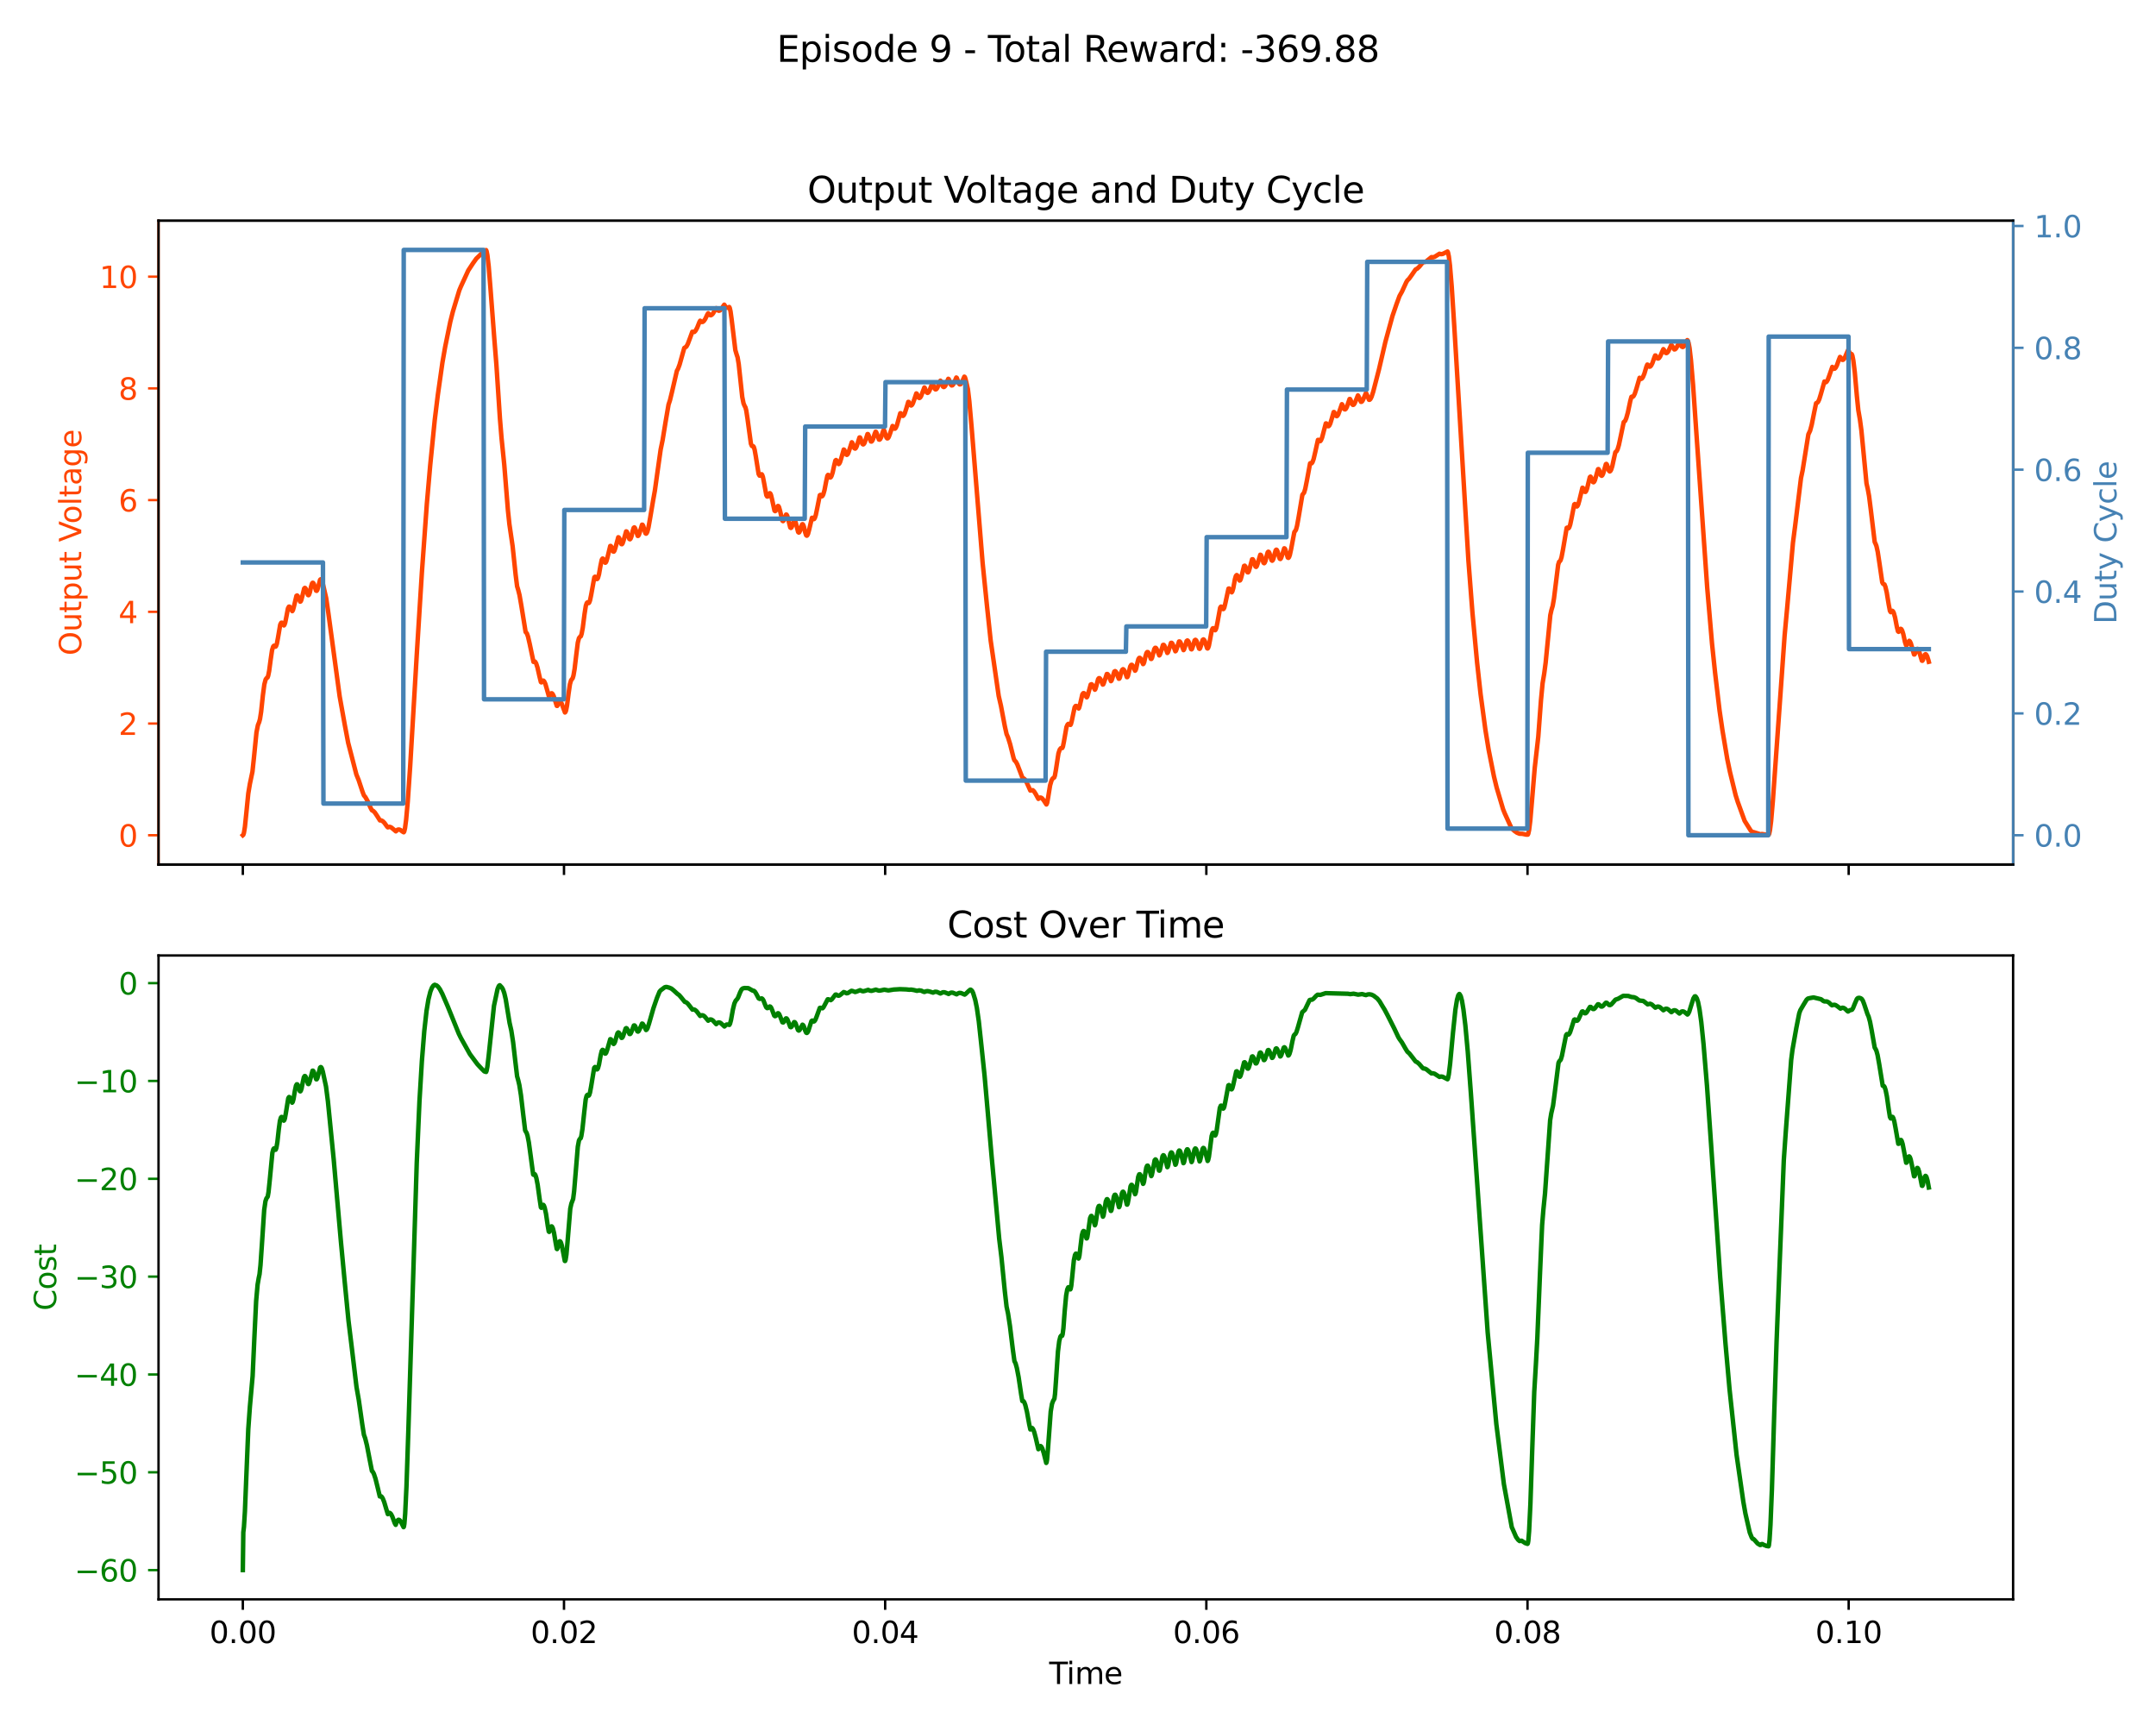 <?xml version="1.0" encoding="utf-8" standalone="no"?>
<!DOCTYPE svg PUBLIC "-//W3C//DTD SVG 1.1//EN"
  "http://www.w3.org/Graphics/SVG/1.1/DTD/svg11.dtd">
<svg xmlns:xlink="http://www.w3.org/1999/xlink" width="720pt" height="576pt" viewBox="0 0 720 576" xmlns="http://www.w3.org/2000/svg" version="1.1">
 <defs>
  <style type="text/css">*{stroke-linejoin: round; stroke-linecap: butt}</style>
 </defs>
 <g id="figure_1">
  <g id="patch_1">
   <path d="M 0 576 
L 720 576 
L 720 0 
L 0 0 
z
" style="fill: #ffffff"/>
  </g>
  <g id="axes_1">
   <g id="patch_2">
    <path d="M 52.94 288.67 
L 672.28 288.67 
L 672.28 73.68 
L 52.94 73.68 
z
" style="fill: #ffffff"/>
   </g>
   <g id="matplotlib.axis_1">
    <g id="xtick_1">
     <g id="line2d_1">
      <defs>
       <path id="mc29439df86" d="M 0 0 
L 0 3.5 
" style="stroke: #000000; stroke-width: 0.8"/>
      </defs>
      <g>
       <use xlink:href="#mc29439df86" x="81.092" y="288.67" style="stroke: #000000; stroke-width: 0.8"/>
      </g>
     </g>
    </g>
    <g id="xtick_2">
     <g id="line2d_2">
      <g>
       <use xlink:href="#mc29439df86" x="188.347" y="288.67" style="stroke: #000000; stroke-width: 0.8"/>
      </g>
     </g>
    </g>
    <g id="xtick_3">
     <g id="line2d_3">
      <g>
       <use xlink:href="#mc29439df86" x="295.602" y="288.67" style="stroke: #000000; stroke-width: 0.8"/>
      </g>
     </g>
    </g>
    <g id="xtick_4">
     <g id="line2d_4">
      <g>
       <use xlink:href="#mc29439df86" x="402.858" y="288.67" style="stroke: #000000; stroke-width: 0.8"/>
      </g>
     </g>
    </g>
    <g id="xtick_5">
     <g id="line2d_5">
      <g>
       <use xlink:href="#mc29439df86" x="510.113" y="288.67" style="stroke: #000000; stroke-width: 0.8"/>
      </g>
     </g>
    </g>
    <g id="xtick_6">
     <g id="line2d_6">
      <g>
       <use xlink:href="#mc29439df86" x="617.368" y="288.67" style="stroke: #000000; stroke-width: 0.8"/>
      </g>
     </g>
    </g>
   </g>
   <g id="matplotlib.axis_2">
    <g id="ytick_1">
     <g id="line2d_7">
      <defs>
       <path id="m51eacd073f" d="M 0 0 
L -3.5 0 
" style="stroke: #ff4500; stroke-width: 0.8"/>
      </defs>
      <g>
       <use xlink:href="#m51eacd073f" x="52.94" y="278.904" style="fill: #ff4500; stroke: #ff4500; stroke-width: 0.8"/>
      </g>
     </g>
     <g id="text_1">
      <!-- 0 -->
      <g style="fill: #ff4500" transform="translate(39.578 282.704) scale(0.1 -0.1)">
       <defs>
        <path id="DejaVuSans-30" d="M 2034 4250 
Q 1547 4250 1301 3770 
Q 1056 3291 1056 2328 
Q 1056 1369 1301 889 
Q 1547 409 2034 409 
Q 2525 409 2770 889 
Q 3016 1369 3016 2328 
Q 3016 3291 2770 3770 
Q 2525 4250 2034 4250 
z
M 2034 4750 
Q 2819 4750 3233 4129 
Q 3647 3509 3647 2328 
Q 3647 1150 3233 529 
Q 2819 -91 2034 -91 
Q 1250 -91 836 529 
Q 422 1150 422 2328 
Q 422 3509 836 4129 
Q 1250 4750 2034 4750 
z
" transform="scale(0.016)"/>
       </defs>
       <use xlink:href="#DejaVuSans-30"/>
      </g>
     </g>
    </g>
    <g id="ytick_2">
     <g id="line2d_8">
      <g>
       <use xlink:href="#m51eacd073f" x="52.94" y="241.6" style="fill: #ff4500; stroke: #ff4500; stroke-width: 0.8"/>
      </g>
     </g>
     <g id="text_2">
      <!-- 2 -->
      <g style="fill: #ff4500" transform="translate(39.578 245.399) scale(0.1 -0.1)">
       <defs>
        <path id="DejaVuSans-32" d="M 1228 531 
L 3431 531 
L 3431 0 
L 469 0 
L 469 531 
Q 828 903 1448 1529 
Q 2069 2156 2228 2338 
Q 2531 2678 2651 2914 
Q 2772 3150 2772 3378 
Q 2772 3750 2511 3984 
Q 2250 4219 1831 4219 
Q 1534 4219 1204 4116 
Q 875 4013 500 3803 
L 500 4441 
Q 881 4594 1212 4672 
Q 1544 4750 1819 4750 
Q 2544 4750 2975 4387 
Q 3406 4025 3406 3419 
Q 3406 3131 3298 2873 
Q 3191 2616 2906 2266 
Q 2828 2175 2409 1742 
Q 1991 1309 1228 531 
z
" transform="scale(0.016)"/>
       </defs>
       <use xlink:href="#DejaVuSans-32"/>
      </g>
     </g>
    </g>
    <g id="ytick_3">
     <g id="line2d_9">
      <g>
       <use xlink:href="#m51eacd073f" x="52.94" y="204.295" style="fill: #ff4500; stroke: #ff4500; stroke-width: 0.8"/>
      </g>
     </g>
     <g id="text_3">
      <!-- 4 -->
      <g style="fill: #ff4500" transform="translate(39.578 208.094) scale(0.1 -0.1)">
       <defs>
        <path id="DejaVuSans-34" d="M 2419 4116 
L 825 1625 
L 2419 1625 
L 2419 4116 
z
M 2253 4666 
L 3047 4666 
L 3047 1625 
L 3713 1625 
L 3713 1100 
L 3047 1100 
L 3047 0 
L 2419 0 
L 2419 1100 
L 313 1100 
L 313 1709 
L 2253 4666 
z
" transform="scale(0.016)"/>
       </defs>
       <use xlink:href="#DejaVuSans-34"/>
      </g>
     </g>
    </g>
    <g id="ytick_4">
     <g id="line2d_10">
      <g>
       <use xlink:href="#m51eacd073f" x="52.94" y="166.99" style="fill: #ff4500; stroke: #ff4500; stroke-width: 0.8"/>
      </g>
     </g>
     <g id="text_4">
      <!-- 6 -->
      <g style="fill: #ff4500" transform="translate(39.578 170.789) scale(0.1 -0.1)">
       <defs>
        <path id="DejaVuSans-36" d="M 2113 2584 
Q 1688 2584 1439 2293 
Q 1191 2003 1191 1497 
Q 1191 994 1439 701 
Q 1688 409 2113 409 
Q 2538 409 2786 701 
Q 3034 994 3034 1497 
Q 3034 2003 2786 2293 
Q 2538 2584 2113 2584 
z
M 3366 4563 
L 3366 3988 
Q 3128 4100 2886 4159 
Q 2644 4219 2406 4219 
Q 1781 4219 1451 3797 
Q 1122 3375 1075 2522 
Q 1259 2794 1537 2939 
Q 1816 3084 2150 3084 
Q 2853 3084 3261 2657 
Q 3669 2231 3669 1497 
Q 3669 778 3244 343 
Q 2819 -91 2113 -91 
Q 1303 -91 875 529 
Q 447 1150 447 2328 
Q 447 3434 972 4092 
Q 1497 4750 2381 4750 
Q 2619 4750 2861 4703 
Q 3103 4656 3366 4563 
z
" transform="scale(0.016)"/>
       </defs>
       <use xlink:href="#DejaVuSans-36"/>
      </g>
     </g>
    </g>
    <g id="ytick_5">
     <g id="line2d_11">
      <g>
       <use xlink:href="#m51eacd073f" x="52.94" y="129.686" style="fill: #ff4500; stroke: #ff4500; stroke-width: 0.8"/>
      </g>
     </g>
     <g id="text_5">
      <!-- 8 -->
      <g style="fill: #ff4500" transform="translate(39.578 133.485) scale(0.1 -0.1)">
       <defs>
        <path id="DejaVuSans-38" d="M 2034 2216 
Q 1584 2216 1326 1975 
Q 1069 1734 1069 1313 
Q 1069 891 1326 650 
Q 1584 409 2034 409 
Q 2484 409 2743 651 
Q 3003 894 3003 1313 
Q 3003 1734 2745 1975 
Q 2488 2216 2034 2216 
z
M 1403 2484 
Q 997 2584 770 2862 
Q 544 3141 544 3541 
Q 544 4100 942 4425 
Q 1341 4750 2034 4750 
Q 2731 4750 3128 4425 
Q 3525 4100 3525 3541 
Q 3525 3141 3298 2862 
Q 3072 2584 2669 2484 
Q 3125 2378 3379 2068 
Q 3634 1759 3634 1313 
Q 3634 634 3220 271 
Q 2806 -91 2034 -91 
Q 1263 -91 848 271 
Q 434 634 434 1313 
Q 434 1759 690 2068 
Q 947 2378 1403 2484 
z
M 1172 3481 
Q 1172 3119 1398 2916 
Q 1625 2713 2034 2713 
Q 2441 2713 2670 2916 
Q 2900 3119 2900 3481 
Q 2900 3844 2670 4047 
Q 2441 4250 2034 4250 
Q 1625 4250 1398 4047 
Q 1172 3844 1172 3481 
z
" transform="scale(0.016)"/>
       </defs>
       <use xlink:href="#DejaVuSans-38"/>
      </g>
     </g>
    </g>
    <g id="ytick_6">
     <g id="line2d_12">
      <g>
       <use xlink:href="#m51eacd073f" x="52.94" y="92.381" style="fill: #ff4500; stroke: #ff4500; stroke-width: 0.8"/>
      </g>
     </g>
     <g id="text_6">
      <!-- 10 -->
      <g style="fill: #ff4500" transform="translate(33.215 96.18) scale(0.1 -0.1)">
       <defs>
        <path id="DejaVuSans-31" d="M 794 531 
L 1825 531 
L 1825 4091 
L 703 3866 
L 703 4441 
L 1819 4666 
L 2450 4666 
L 2450 531 
L 3481 531 
L 3481 0 
L 794 0 
L 794 531 
z
" transform="scale(0.016)"/>
       </defs>
       <use xlink:href="#DejaVuSans-31"/>
       <use xlink:href="#DejaVuSans-30" x="63.623"/>
      </g>
     </g>
    </g>
    <g id="text_7">
     <!-- Output Voltage -->
     <g style="fill: #ff4500" transform="translate(27.135 218.888) rotate(-90) scale(0.1 -0.1)">
      <defs>
       <path id="DejaVuSans-4f" d="M 2522 4238 
Q 1834 4238 1429 3725 
Q 1025 3213 1025 2328 
Q 1025 1447 1429 934 
Q 1834 422 2522 422 
Q 3209 422 3611 934 
Q 4013 1447 4013 2328 
Q 4013 3213 3611 3725 
Q 3209 4238 2522 4238 
z
M 2522 4750 
Q 3503 4750 4090 4092 
Q 4678 3434 4678 2328 
Q 4678 1225 4090 567 
Q 3503 -91 2522 -91 
Q 1538 -91 948 565 
Q 359 1222 359 2328 
Q 359 3434 948 4092 
Q 1538 4750 2522 4750 
z
" transform="scale(0.016)"/>
       <path id="DejaVuSans-75" d="M 544 1381 
L 544 3500 
L 1119 3500 
L 1119 1403 
Q 1119 906 1312 657 
Q 1506 409 1894 409 
Q 2359 409 2629 706 
Q 2900 1003 2900 1516 
L 2900 3500 
L 3475 3500 
L 3475 0 
L 2900 0 
L 2900 538 
Q 2691 219 2414 64 
Q 2138 -91 1772 -91 
Q 1169 -91 856 284 
Q 544 659 544 1381 
z
M 1991 3584 
L 1991 3584 
z
" transform="scale(0.016)"/>
       <path id="DejaVuSans-74" d="M 1172 4494 
L 1172 3500 
L 2356 3500 
L 2356 3053 
L 1172 3053 
L 1172 1153 
Q 1172 725 1289 603 
Q 1406 481 1766 481 
L 2356 481 
L 2356 0 
L 1766 0 
Q 1100 0 847 248 
Q 594 497 594 1153 
L 594 3053 
L 172 3053 
L 172 3500 
L 594 3500 
L 594 4494 
L 1172 4494 
z
" transform="scale(0.016)"/>
       <path id="DejaVuSans-70" d="M 1159 525 
L 1159 -1331 
L 581 -1331 
L 581 3500 
L 1159 3500 
L 1159 2969 
Q 1341 3281 1617 3432 
Q 1894 3584 2278 3584 
Q 2916 3584 3314 3078 
Q 3713 2572 3713 1747 
Q 3713 922 3314 415 
Q 2916 -91 2278 -91 
Q 1894 -91 1617 61 
Q 1341 213 1159 525 
z
M 3116 1747 
Q 3116 2381 2855 2742 
Q 2594 3103 2138 3103 
Q 1681 3103 1420 2742 
Q 1159 2381 1159 1747 
Q 1159 1113 1420 752 
Q 1681 391 2138 391 
Q 2594 391 2855 752 
Q 3116 1113 3116 1747 
z
" transform="scale(0.016)"/>
       <path id="DejaVuSans-20" transform="scale(0.016)"/>
       <path id="DejaVuSans-56" d="M 1831 0 
L 50 4666 
L 709 4666 
L 2188 738 
L 3669 4666 
L 4325 4666 
L 2547 0 
L 1831 0 
z
" transform="scale(0.016)"/>
       <path id="DejaVuSans-6f" d="M 1959 3097 
Q 1497 3097 1228 2736 
Q 959 2375 959 1747 
Q 959 1119 1226 758 
Q 1494 397 1959 397 
Q 2419 397 2687 759 
Q 2956 1122 2956 1747 
Q 2956 2369 2687 2733 
Q 2419 3097 1959 3097 
z
M 1959 3584 
Q 2709 3584 3137 3096 
Q 3566 2609 3566 1747 
Q 3566 888 3137 398 
Q 2709 -91 1959 -91 
Q 1206 -91 779 398 
Q 353 888 353 1747 
Q 353 2609 779 3096 
Q 1206 3584 1959 3584 
z
" transform="scale(0.016)"/>
       <path id="DejaVuSans-6c" d="M 603 4863 
L 1178 4863 
L 1178 0 
L 603 0 
L 603 4863 
z
" transform="scale(0.016)"/>
       <path id="DejaVuSans-61" d="M 2194 1759 
Q 1497 1759 1228 1600 
Q 959 1441 959 1056 
Q 959 750 1161 570 
Q 1363 391 1709 391 
Q 2188 391 2477 730 
Q 2766 1069 2766 1631 
L 2766 1759 
L 2194 1759 
z
M 3341 1997 
L 3341 0 
L 2766 0 
L 2766 531 
Q 2569 213 2275 61 
Q 1981 -91 1556 -91 
Q 1019 -91 701 211 
Q 384 513 384 1019 
Q 384 1609 779 1909 
Q 1175 2209 1959 2209 
L 2766 2209 
L 2766 2266 
Q 2766 2663 2505 2880 
Q 2244 3097 1772 3097 
Q 1472 3097 1187 3025 
Q 903 2953 641 2809 
L 641 3341 
Q 956 3463 1253 3523 
Q 1550 3584 1831 3584 
Q 2591 3584 2966 3190 
Q 3341 2797 3341 1997 
z
" transform="scale(0.016)"/>
       <path id="DejaVuSans-67" d="M 2906 1791 
Q 2906 2416 2648 2759 
Q 2391 3103 1925 3103 
Q 1463 3103 1205 2759 
Q 947 2416 947 1791 
Q 947 1169 1205 825 
Q 1463 481 1925 481 
Q 2391 481 2648 825 
Q 2906 1169 2906 1791 
z
M 3481 434 
Q 3481 -459 3084 -895 
Q 2688 -1331 1869 -1331 
Q 1566 -1331 1297 -1286 
Q 1028 -1241 775 -1147 
L 775 -588 
Q 1028 -725 1275 -790 
Q 1522 -856 1778 -856 
Q 2344 -856 2625 -561 
Q 2906 -266 2906 331 
L 2906 616 
Q 2728 306 2450 153 
Q 2172 0 1784 0 
Q 1141 0 747 490 
Q 353 981 353 1791 
Q 353 2603 747 3093 
Q 1141 3584 1784 3584 
Q 2172 3584 2450 3431 
Q 2728 3278 2906 2969 
L 2906 3500 
L 3481 3500 
L 3481 434 
z
" transform="scale(0.016)"/>
       <path id="DejaVuSans-65" d="M 3597 1894 
L 3597 1613 
L 953 1613 
Q 991 1019 1311 708 
Q 1631 397 2203 397 
Q 2534 397 2845 478 
Q 3156 559 3463 722 
L 3463 178 
Q 3153 47 2828 -22 
Q 2503 -91 2169 -91 
Q 1331 -91 842 396 
Q 353 884 353 1716 
Q 353 2575 817 3079 
Q 1281 3584 2069 3584 
Q 2775 3584 3186 3129 
Q 3597 2675 3597 1894 
z
M 3022 2063 
Q 3016 2534 2758 2815 
Q 2500 3097 2075 3097 
Q 1594 3097 1305 2825 
Q 1016 2553 972 2059 
L 3022 2063 
z
" transform="scale(0.016)"/>
      </defs>
      <use xlink:href="#DejaVuSans-4f"/>
      <use xlink:href="#DejaVuSans-75" x="78.711"/>
      <use xlink:href="#DejaVuSans-74" x="142.09"/>
      <use xlink:href="#DejaVuSans-70" x="181.299"/>
      <use xlink:href="#DejaVuSans-75" x="244.775"/>
      <use xlink:href="#DejaVuSans-74" x="308.154"/>
      <use xlink:href="#DejaVuSans-20" x="347.363"/>
      <use xlink:href="#DejaVuSans-56" x="379.15"/>
      <use xlink:href="#DejaVuSans-6f" x="439.809"/>
      <use xlink:href="#DejaVuSans-6c" x="500.99"/>
      <use xlink:href="#DejaVuSans-74" x="528.773"/>
      <use xlink:href="#DejaVuSans-61" x="567.982"/>
      <use xlink:href="#DejaVuSans-67" x="629.262"/>
      <use xlink:href="#DejaVuSans-65" x="692.738"/>
     </g>
    </g>
   </g>
   <g id="line2d_13">
    <path d="M 81.092 278.898 
L 81.253 278.759 
L 81.467 278.079 
L 81.789 276.093 
L 82.272 271.375 
L 82.915 264.948 
L 83.451 261.735 
L 84.309 257.661 
L 84.792 253.092 
L 85.65 244.554 
L 86.133 242.138 
L 86.562 241.072 
L 86.83 240.063 
L 87.205 237.647 
L 87.795 232.122 
L 88.278 228.527 
L 88.707 226.895 
L 89.029 226.431 
L 89.35 226.219 
L 89.565 225.623 
L 89.887 224.031 
L 90.369 220.392 
L 90.852 217.104 
L 91.227 215.892 
L 91.496 215.61 
L 91.71 215.678 
L 92.032 215.923 
L 92.193 215.736 
L 92.461 214.935 
L 92.836 212.948 
L 93.587 208.557 
L 93.909 207.951 
L 94.123 207.927 
L 94.338 208.163 
L 94.82 208.843 
L 94.981 208.661 
L 95.25 207.894 
L 95.625 205.999 
L 96.161 203.168 
L 96.483 202.568 
L 96.697 202.568 
L 96.912 202.841 
L 97.609 204.069 
L 97.824 203.731 
L 98.145 202.588 
L 99.003 198.95 
L 99.218 198.836 
L 99.432 199.022 
L 99.701 199.616 
L 100.237 200.9 
L 100.398 200.827 
L 100.612 200.406 
L 100.934 199.175 
L 101.578 196.505 
L 101.792 196.308 
L 101.953 196.37 
L 102.167 196.7 
L 102.489 197.654 
L 102.865 198.697 
L 103.026 198.75 
L 103.186 198.583 
L 103.455 197.876 
L 103.884 195.874 
L 104.205 194.82 
L 104.42 194.591 
L 104.581 194.636 
L 104.795 194.951 
L 105.117 195.894 
L 105.546 197.226 
L 105.761 197.292 
L 105.975 196.98 
L 106.297 195.906 
L 106.887 193.611 
L 107.101 193.42 
L 107.262 193.492 
L 107.477 193.842 
L 107.798 194.837 
L 108.925 199.704 
L 109.675 204.84 
L 113.429 232.524 
L 115.145 242.083 
L 116.272 248.038 
L 117.29 251.955 
L 119.007 258.597 
L 119.757 260.444 
L 121.044 264.319 
L 121.527 265.588 
L 122.01 266.159 
L 122.707 267.385 
L 123.779 269.79 
L 124.208 270.571 
L 124.637 270.766 
L 125.174 271.303 
L 125.925 272.423 
L 126.89 273.949 
L 127.319 273.939 
L 127.801 274.195 
L 128.391 274.784 
L 129.249 275.982 
L 129.518 276.26 
L 130.107 276.087 
L 130.59 276.251 
L 131.18 276.721 
L 132.199 277.591 
L 132.789 277.048 
L 133.218 276.974 
L 133.701 277.134 
L 134.344 277.626 
L 134.827 277.908 
L 134.988 277.653 
L 135.256 276.522 
L 135.631 273.691 
L 136.167 267.709 
L 136.972 255.928 
L 139.171 218.683 
L 140.887 191.184 
L 142.549 168.199 
L 143.675 155.28 
L 145.177 140.301 
L 146.196 132.006 
L 147.751 121.046 
L 148.663 115.828 
L 150.379 107.427 
L 151.237 104.041 
L 153.382 96.943 
L 153.918 95.665 
L 156.385 90.302 
L 157.94 87.935 
L 159.066 86.35 
L 160.085 85.374 
L 161.855 83.632 
L 162.338 83.514 
L 162.499 83.9 
L 162.767 85.246 
L 163.196 88.915 
L 163.786 96.231 
L 165.073 113.091 
L 165.77 121.74 
L 166.95 139.685 
L 167.486 146.226 
L 168.398 155.183 
L 169.631 170.472 
L 170.114 175.03 
L 171.186 182.368 
L 172.205 191.982 
L 172.688 195.774 
L 173.063 197.01 
L 173.492 198.707 
L 174.082 202.097 
L 175.53 211.031 
L 175.959 211.515 
L 176.334 212.57 
L 176.871 214.898 
L 178.158 221.009 
L 178.319 220.929 
L 178.533 220.846 
L 178.748 220.992 
L 179.069 221.578 
L 179.498 222.914 
L 180.142 225.781 
L 180.625 227.748 
L 180.786 227.856 
L 180.946 227.689 
L 181.268 227.27 
L 181.483 227.272 
L 181.751 227.551 
L 182.126 228.372 
L 182.663 230.217 
L 183.306 232.51 
L 183.467 232.506 
L 183.681 232.099 
L 184.003 231.551 
L 184.271 231.484 
L 184.539 231.715 
L 184.915 232.45 
L 185.451 234.141 
L 185.934 235.689 
L 186.095 235.707 
L 186.256 235.446 
L 186.738 234.395 
L 187.006 234.281 
L 187.275 234.459 
L 187.596 234.993 
L 188.079 236.315 
L 188.669 237.902 
L 188.83 237.774 
L 189.044 237.189 
L 189.366 235.548 
L 189.849 231.732 
L 190.331 228.465 
L 190.707 227.165 
L 191.028 226.736 
L 191.243 226.472 
L 191.511 225.572 
L 191.886 223.391 
L 192.423 218.848 
L 192.959 214.587 
L 193.334 213.134 
L 193.603 212.726 
L 193.978 212.438 
L 194.246 211.602 
L 194.621 209.601 
L 195.211 204.991 
L 195.64 202.259 
L 195.962 201.327 
L 196.177 201.143 
L 196.391 201.26 
L 196.606 201.37 
L 196.767 201.202 
L 197.035 200.482 
L 197.41 198.697 
L 198.483 192.77 
L 198.697 192.575 
L 198.858 192.647 
L 199.126 193.111 
L 199.341 193.363 
L 199.502 193.293 
L 199.716 192.896 
L 200.038 191.737 
L 200.521 188.985 
L 200.95 186.927 
L 201.218 186.511 
L 201.379 186.535 
L 201.593 186.846 
L 202.129 187.903 
L 202.29 187.821 
L 202.505 187.423 
L 202.827 186.294 
L 203.792 182.313 
L 203.953 182.303 
L 204.167 182.586 
L 204.489 183.539 
L 204.757 184.148 
L 204.972 184.198 
L 205.186 183.911 
L 205.508 182.942 
L 206.473 179.398 
L 206.634 179.455 
L 206.849 179.825 
L 207.224 181.1 
L 207.492 181.681 
L 207.707 181.72 
L 207.921 181.43 
L 208.243 180.471 
L 209.101 177.435 
L 209.262 177.471 
L 209.476 177.821 
L 209.798 178.902 
L 210.173 179.981 
L 210.388 180.072 
L 210.603 179.833 
L 210.871 179.134 
L 211.3 177.276 
L 211.621 176.24 
L 211.836 176.091 
L 211.997 176.225 
L 212.265 176.859 
L 212.962 178.939 
L 213.123 178.936 
L 213.338 178.656 
L 213.659 177.724 
L 214.41 175.2 
L 214.571 175.219 
L 214.785 175.554 
L 215.107 176.63 
L 215.536 178.055 
L 215.751 178.205 
L 215.912 178.098 
L 216.18 177.554 
L 216.555 176.144 
L 217.091 173.124 
L 218.11 167.088 
L 218.7 163.805 
L 219.612 157.256 
L 220.631 150.082 
L 221.274 146.979 
L 222.293 140.747 
L 223.259 135.109 
L 223.741 133.649 
L 224.438 130.771 
L 226.047 123.825 
L 226.423 123.163 
L 226.959 121.726 
L 227.763 118.856 
L 228.514 116.191 
L 229.211 115.743 
L 229.694 114.854 
L 230.391 112.992 
L 231.196 110.777 
L 231.893 110.844 
L 232.268 110.444 
L 232.804 109.477 
L 233.555 107.592 
L 233.823 107.094 
L 233.984 107.206 
L 234.36 107.512 
L 234.681 107.486 
L 235.057 107.186 
L 235.539 106.472 
L 236.237 104.983 
L 236.505 104.585 
L 236.666 104.755 
L 237.041 105.191 
L 237.363 105.272 
L 237.684 105.132 
L 238.113 104.673 
L 238.703 103.665 
L 239.186 102.889 
L 239.347 103.099 
L 239.722 103.623 
L 240.044 103.775 
L 240.366 103.705 
L 240.795 103.333 
L 241.331 102.532 
L 241.867 101.743 
L 242.028 101.979 
L 242.457 102.615 
L 242.833 102.779 
L 243.154 102.689 
L 243.53 102.517 
L 243.691 102.812 
L 243.959 103.954 
L 244.334 106.701 
L 245.568 116.911 
L 245.997 118.361 
L 246.319 119.322 
L 246.694 121.587 
L 247.23 126.553 
L 247.874 132.558 
L 248.303 134.691 
L 248.678 135.577 
L 248.946 136.028 
L 249.214 137.082 
L 249.643 139.894 
L 250.77 148.164 
L 251.091 148.904 
L 251.36 149.039 
L 251.574 149.025 
L 251.735 149.26 
L 252.003 150.143 
L 252.378 152.242 
L 253.344 158.29 
L 253.665 158.83 
L 253.88 158.819 
L 254.148 158.472 
L 254.363 158.353 
L 254.524 158.543 
L 254.792 159.324 
L 255.167 161.238 
L 255.918 165.365 
L 256.186 165.8 
L 256.401 165.791 
L 256.615 165.507 
L 257.098 164.678 
L 257.259 164.799 
L 257.473 165.284 
L 257.795 166.606 
L 258.653 170.529 
L 258.867 170.681 
L 259.082 170.523 
L 259.35 169.95 
L 259.779 168.957 
L 259.94 168.981 
L 260.154 169.337 
L 260.476 170.474 
L 261.281 173.88 
L 261.495 174.01 
L 261.71 173.824 
L 261.978 173.206 
L 262.514 171.817 
L 262.675 171.847 
L 262.889 172.203 
L 263.211 173.325 
L 263.908 176.141 
L 264.123 176.285 
L 264.337 176.103 
L 264.606 175.481 
L 265.249 173.733 
L 265.41 173.789 
L 265.624 174.172 
L 265.946 175.315 
L 266.536 177.649 
L 266.751 177.831 
L 266.912 177.746 
L 267.18 177.234 
L 267.555 175.883 
L 267.877 175.078 
L 268.038 175.031 
L 268.199 175.193 
L 268.467 175.871 
L 268.896 177.777 
L 269.218 178.73 
L 269.432 178.878 
L 269.593 178.769 
L 269.861 178.218 
L 270.236 176.796 
L 271.148 172.905 
L 271.309 172.883 
L 271.523 173.158 
L 271.738 173.358 
L 271.899 173.294 
L 272.113 172.955 
L 272.435 171.98 
L 272.918 169.678 
L 273.776 165.359 
L 273.99 165.245 
L 274.205 165.514 
L 274.473 165.737 
L 274.688 165.582 
L 274.956 165.033 
L 275.331 163.713 
L 275.921 160.654 
L 276.296 158.897 
L 276.511 158.577 
L 276.672 158.633 
L 276.94 159.158 
L 277.208 159.457 
L 277.423 159.377 
L 277.691 158.933 
L 278.066 157.78 
L 278.602 155.305 
L 278.978 153.789 
L 279.192 153.605 
L 279.353 153.76 
L 280.05 154.968 
L 280.265 154.823 
L 280.533 154.33 
L 280.962 152.947 
L 281.766 150.105 
L 281.927 150.174 
L 282.142 150.636 
L 282.571 151.75 
L 282.785 151.888 
L 283 151.776 
L 283.268 151.329 
L 283.643 150.231 
L 284.448 147.682 
L 284.609 147.807 
L 284.823 148.34 
L 285.306 149.668 
L 285.574 149.8 
L 285.788 149.637 
L 286.11 149.012 
L 286.539 147.606 
L 287.022 146.072 
L 287.183 146.062 
L 287.344 146.307 
L 287.665 147.403 
L 287.987 148.215 
L 288.255 148.403 
L 288.47 148.282 
L 288.738 147.842 
L 289.167 146.588 
L 289.703 144.94 
L 289.864 144.956 
L 290.079 145.369 
L 290.829 147.415 
L 291.044 147.439 
L 291.258 147.24 
L 291.58 146.582 
L 292.063 144.952 
L 292.385 144.174 
L 292.546 144.209 
L 292.76 144.644 
L 293.511 146.766 
L 293.725 146.81 
L 293.94 146.63 
L 294.262 146.001 
L 294.691 144.619 
L 295.012 143.702 
L 295.173 143.659 
L 295.334 143.877 
L 295.602 144.753 
L 296.031 146.117 
L 296.299 146.386 
L 296.514 146.328 
L 296.782 145.962 
L 297.157 144.997 
L 298.069 142.245 
L 298.23 142.419 
L 298.659 143.133 
L 298.874 143.145 
L 299.142 142.869 
L 299.517 142.029 
L 300.053 140.124 
L 300.643 137.999 
L 300.804 137.98 
L 301.019 138.353 
L 301.34 138.842 
L 301.555 138.878 
L 301.823 138.644 
L 302.145 138.021 
L 302.628 136.533 
L 303.325 134.196 
L 303.486 134.233 
L 303.7 134.682 
L 304.022 135.289 
L 304.29 135.4 
L 304.558 135.21 
L 304.88 134.651 
L 305.363 133.278 
L 306.006 131.372 
L 306.167 131.465 
L 306.381 131.989 
L 306.757 132.772 
L 307.025 132.908 
L 307.293 132.75 
L 307.615 132.238 
L 308.098 130.947 
L 308.687 129.393 
L 308.848 129.53 
L 309.116 130.284 
L 309.492 131.056 
L 309.76 131.194 
L 310.028 131.046 
L 310.35 130.555 
L 310.833 129.308 
L 311.315 128.045 
L 311.476 128.118 
L 311.691 128.64 
L 312.12 129.772 
L 312.388 130.019 
L 312.656 129.969 
L 312.978 129.582 
L 313.407 128.618 
L 314.05 127.115 
L 314.211 127.304 
L 314.533 128.316 
L 314.908 129.096 
L 315.176 129.249 
L 315.445 129.124 
L 315.766 128.666 
L 316.249 127.481 
L 316.678 126.487 
L 316.839 126.596 
L 317.053 127.166 
L 317.482 128.386 
L 317.804 128.709 
L 318.072 128.656 
L 318.394 128.273 
L 318.823 127.328 
L 319.359 126.062 
L 319.52 126.181 
L 319.735 126.763 
L 320.164 128.008 
L 320.486 128.348 
L 320.754 128.309 
L 321.075 127.943 
L 321.504 127.018 
L 322.041 125.775 
L 322.202 125.9 
L 322.416 126.491 
L 323.221 129.918 
L 323.703 133.968 
L 324.454 142.48 
L 328.154 188.054 
L 329.602 202.303 
L 330.836 213.881 
L 331.908 221.254 
L 333.517 232.401 
L 334.268 235.669 
L 335.555 242.466 
L 336.145 245.108 
L 336.627 246.225 
L 337.325 248.47 
L 338.504 253.172 
L 338.773 253.872 
L 339.255 254.355 
L 339.738 255.254 
L 340.435 257.068 
L 341.508 259.881 
L 341.829 259.904 
L 342.205 260.203 
L 342.687 260.92 
L 343.384 262.417 
L 344.082 263.973 
L 344.886 263.851 
L 345.315 264.251 
L 345.905 265.177 
L 346.763 266.745 
L 346.817 266.709 
L 347.299 266.319 
L 347.621 266.331 
L 347.996 266.566 
L 348.533 267.219 
L 349.444 268.618 
L 349.498 268.567 
L 349.713 268.008 
L 350.034 266.231 
L 350.678 262.233 
L 351.161 260.596 
L 351.536 259.949 
L 351.858 259.741 
L 352.072 259.603 
L 352.287 258.983 
L 352.608 257.178 
L 353.466 251.584 
L 353.896 250.297 
L 354.271 249.826 
L 354.539 249.79 
L 354.754 249.767 
L 354.968 249.277 
L 355.29 247.689 
L 356.148 242.771 
L 356.523 241.919 
L 356.791 241.705 
L 357.06 241.764 
L 357.489 242.05 
L 357.649 241.777 
L 357.918 240.752 
L 358.883 236.158 
L 359.205 235.733 
L 359.473 235.731 
L 359.741 235.997 
L 360.224 236.582 
L 360.384 236.335 
L 360.653 235.368 
L 361.457 231.849 
L 361.779 231.451 
L 361.993 231.458 
L 362.261 231.724 
L 362.637 232.5 
L 362.905 232.853 
L 363.066 232.689 
L 363.28 232.077 
L 364.246 228.576 
L 364.514 228.469 
L 364.728 228.614 
L 365.05 229.157 
L 365.64 230.308 
L 365.801 230.114 
L 366.069 229.248 
L 366.713 226.77 
L 366.981 226.451 
L 367.195 226.457 
L 367.463 226.744 
L 367.839 227.581 
L 368.268 228.59 
L 368.429 228.525 
L 368.643 228.04 
L 369.608 225.068 
L 369.823 225.062 
L 370.091 225.344 
L 370.466 226.184 
L 371.003 227.444 
L 371.164 227.316 
L 371.378 226.76 
L 372.129 224.244 
L 372.397 224.095 
L 372.612 224.226 
L 372.933 224.774 
L 373.362 226.039 
L 373.63 226.639 
L 373.791 226.619 
L 374.006 226.192 
L 374.435 224.451 
L 374.757 223.653 
L 375.025 223.454 
L 375.239 223.552 
L 375.507 223.951 
L 375.883 224.937 
L 376.312 226.107 
L 376.473 226.1 
L 376.687 225.689 
L 377.009 224.333 
L 377.438 222.554 
L 377.76 222.024 
L 377.974 221.991 
L 378.189 222.177 
L 378.511 222.808 
L 379.047 223.961 
L 379.208 223.82 
L 379.422 223.257 
L 379.798 221.454 
L 380.173 220.086 
L 380.441 219.69 
L 380.656 219.665 
L 380.87 219.866 
L 381.192 220.527 
L 381.728 221.752 
L 381.889 221.636 
L 382.104 221.109 
L 382.479 219.372 
L 382.854 218.075 
L 383.123 217.731 
L 383.337 217.749 
L 383.605 218.086 
L 383.981 219.045 
L 384.356 220.022 
L 384.517 220.025 
L 384.731 219.643 
L 385.053 218.356 
L 385.482 216.709 
L 385.75 216.326 
L 385.965 216.322 
L 386.179 216.551 
L 386.501 217.267 
L 387.145 218.856 
L 387.306 218.715 
L 387.52 218.165 
L 388.378 215.357 
L 388.593 215.32 
L 388.807 215.522 
L 389.129 216.21 
L 389.826 218.032 
L 389.987 217.909 
L 390.201 217.384 
L 391.059 214.666 
L 391.274 214.649 
L 391.488 214.872 
L 391.81 215.59 
L 392.507 217.471 
L 392.668 217.361 
L 392.883 216.852 
L 393.741 214.197 
L 393.955 214.195 
L 394.17 214.432 
L 394.492 215.169 
L 395.242 217.085 
L 395.403 216.902 
L 395.671 216.103 
L 396.261 214.05 
L 396.529 213.851 
L 396.744 213.982 
L 397.012 214.456 
L 397.441 215.803 
L 397.763 216.754 
L 397.924 216.83 
L 398.085 216.653 
L 398.353 215.864 
L 398.943 213.83 
L 399.211 213.64 
L 399.425 213.777 
L 399.693 214.259 
L 400.123 215.618 
L 400.444 216.577 
L 400.605 216.657 
L 400.766 216.485 
L 401.034 215.702 
L 401.624 213.682 
L 401.892 213.497 
L 402.107 213.639 
L 402.375 214.126 
L 402.804 215.493 
L 403.126 216.458 
L 403.287 216.541 
L 403.447 216.371 
L 403.716 215.593 
L 404.091 213.626 
L 404.681 210.429 
L 405.003 209.802 
L 405.217 209.76 
L 405.432 209.975 
L 405.807 210.439 
L 405.968 210.282 
L 406.236 209.544 
L 406.611 207.671 
L 407.47 202.927 
L 407.738 202.554 
L 407.952 202.603 
L 408.22 203.036 
L 408.488 203.386 
L 408.649 203.287 
L 408.864 202.828 
L 409.186 201.536 
L 410.258 196.554 
L 410.473 196.508 
L 410.687 196.76 
L 411.331 197.79 
L 411.545 197.464 
L 411.867 196.372 
L 412.403 193.419 
L 412.725 192.292 
L 412.993 192.021 
L 413.154 192.109 
L 413.422 192.616 
L 413.958 193.856 
L 414.119 193.798 
L 414.334 193.412 
L 414.656 192.265 
L 415.46 188.967 
L 415.675 188.89 
L 415.889 189.137 
L 416.211 190.026 
L 416.586 191.072 
L 416.801 191.124 
L 417.015 190.818 
L 417.337 189.787 
L 418.141 186.758 
L 418.356 186.748 
L 418.57 187.06 
L 418.892 188.043 
L 419.268 189.193 
L 419.482 189.302 
L 419.697 189.052 
L 419.965 188.303 
L 420.876 185.234 
L 421.037 185.293 
L 421.252 185.65 
L 421.574 186.698 
L 421.949 187.919 
L 422.163 188.067 
L 422.324 187.939 
L 422.592 187.328 
L 422.968 185.767 
L 423.343 184.428 
L 423.558 184.226 
L 423.719 184.309 
L 423.933 184.696 
L 424.255 185.787 
L 424.63 187.057 
L 424.845 187.232 
L 425.006 187.124 
L 425.274 186.543 
L 425.649 185.024 
L 426.025 183.725 
L 426.239 183.545 
L 426.4 183.643 
L 426.668 184.198 
L 427.044 185.645 
L 427.365 186.559 
L 427.58 186.657 
L 427.794 186.405 
L 428.063 185.664 
L 428.867 183.091 
L 429.028 183.136 
L 429.242 183.482 
L 429.564 184.528 
L 430.047 186.169 
L 430.261 186.279 
L 430.476 186.039 
L 430.744 185.312 
L 431.173 183.341 
L 432.245 177.673 
L 432.782 176.944 
L 433.157 175.564 
L 433.693 172.585 
L 434.927 165.228 
L 435.517 164.481 
L 435.892 163.204 
L 436.428 160.518 
L 437.501 154.729 
L 437.662 154.633 
L 438.037 154.696 
L 438.305 154.327 
L 438.681 153.294 
L 439.217 151.015 
L 440.129 146.895 
L 440.29 146.871 
L 440.88 147.323 
L 441.148 147.009 
L 441.523 146.095 
L 442.059 144.049 
L 442.756 141.385 
L 442.917 141.394 
L 443.132 141.792 
L 443.454 142.294 
L 443.668 142.324 
L 443.936 142.07 
L 444.258 141.406 
L 444.741 139.829 
L 445.384 137.594 
L 445.545 137.598 
L 445.76 138.015 
L 446.135 138.837 
L 446.403 138.971 
L 446.618 138.845 
L 446.939 138.327 
L 447.368 137.139 
L 448.119 134.969 
L 448.28 135.125 
L 448.602 136.041 
L 448.924 136.623 
L 449.192 136.711 
L 449.46 136.496 
L 449.782 135.903 
L 450.264 134.475 
L 450.693 133.236 
L 450.854 133.248 
L 451.069 133.684 
L 451.551 134.99 
L 451.82 135.205 
L 452.034 135.148 
L 452.302 134.83 
L 452.678 134.003 
L 453.482 132.024 
L 453.643 132.249 
L 454.501 134.182 
L 454.715 134.156 
L 454.984 133.876 
L 455.359 133.1 
L 456.163 131.222 
L 456.324 131.465 
L 457.182 133.491 
L 457.397 133.486 
L 457.665 133.232 
L 458.04 132.491 
L 458.577 130.831 
L 460.507 123.366 
L 462.652 114.155 
L 465.012 105.521 
L 466.406 101.458 
L 467.372 98.84 
L 468.176 97.402 
L 469.624 94.253 
L 469.999 93.624 
L 470.589 93.041 
L 471.447 91.84 
L 472.734 89.979 
L 473.271 89.705 
L 473.968 89.07 
L 475.04 87.746 
L 475.308 87.519 
L 475.791 87.493 
L 476.381 87.216 
L 477.185 86.551 
L 478.043 85.857 
L 478.526 85.921 
L 479.116 85.752 
L 479.867 85.272 
L 480.725 84.727 
L 481.207 84.869 
L 481.744 84.804 
L 482.441 84.475 
L 483.406 83.986 
L 483.567 84.327 
L 483.835 85.606 
L 484.211 88.649 
L 484.801 95.664 
L 485.659 108.967 
L 490.378 187.123 
L 491.718 204.502 
L 493.274 221.212 
L 494.453 231.847 
L 496.062 243.767 
L 497.135 250.362 
L 498.905 259.256 
L 499.816 262.997 
L 501.961 270.225 
L 502.498 271.567 
L 504.75 276.505 
L 505.769 277.471 
L 506.573 278.037 
L 507.431 278.393 
L 508.397 278.423 
L 509.63 278.682 
L 510.22 278.689 
L 510.381 278.355 
L 510.649 277.107 
L 511.024 274.136 
L 511.614 267.286 
L 512.526 256.417 
L 513.706 246.032 
L 514.617 233.753 
L 515.154 228.117 
L 515.69 224.926 
L 516.173 221.282 
L 516.87 214.14 
L 517.728 205.406 
L 518.103 203.714 
L 518.532 202.288 
L 518.961 199.8 
L 519.605 194.583 
L 520.356 188.552 
L 520.677 187.577 
L 520.946 187.377 
L 521.16 187.061 
L 521.482 186.036 
L 521.964 183.509 
L 523.198 176.262 
L 523.412 176.168 
L 523.841 176.39 
L 524.056 176.093 
L 524.378 175.154 
L 524.86 172.855 
L 525.718 168.44 
L 525.933 168.287 
L 526.094 168.434 
L 526.576 169.13 
L 526.791 168.982 
L 527.059 168.427 
L 527.434 167.073 
L 528.453 162.866 
L 528.614 162.918 
L 528.829 163.325 
L 529.258 164.241 
L 529.472 164.244 
L 529.687 163.975 
L 530.009 163.138 
L 530.491 161.102 
L 530.92 159.341 
L 531.135 159.147 
L 531.296 159.286 
L 531.564 159.989 
L 531.939 160.935 
L 532.154 161.039 
L 532.368 160.869 
L 532.636 160.324 
L 533.065 158.818 
L 533.655 156.676 
L 533.816 156.634 
L 533.977 156.831 
L 534.245 157.629 
L 534.621 158.7 
L 534.889 158.872 
L 535.103 158.706 
L 535.371 158.173 
L 535.8 156.703 
L 536.283 154.995 
L 536.444 154.909 
L 536.605 155.069 
L 536.873 155.819 
L 537.302 157.19 
L 537.57 157.421 
L 537.785 157.299 
L 538.053 156.82 
L 538.428 155.643 
L 538.964 153.174 
L 539.447 151.028 
L 539.662 150.817 
L 539.876 150.656 
L 540.198 150.029 
L 540.627 148.61 
L 541.27 145.574 
L 542.236 140.964 
L 542.718 140.532 
L 543.094 139.651 
L 543.63 137.736 
L 544.434 133.908 
L 544.81 132.522 
L 544.971 132.446 
L 545.292 132.484 
L 545.561 132.224 
L 545.936 131.485 
L 546.472 129.842 
L 547.545 126.149 
L 547.598 126.167 
L 548.081 126.517 
L 548.349 126.364 
L 548.671 125.896 
L 549.154 124.731 
L 549.851 122.36 
L 550.119 121.737 
L 550.28 121.787 
L 550.816 122.442 
L 551.084 122.392 
L 551.406 122.051 
L 551.835 121.211 
L 552.479 119.352 
L 552.747 118.698 
L 552.908 118.716 
L 553.176 119.252 
L 553.498 119.666 
L 553.766 119.722 
L 554.034 119.558 
L 554.409 119.023 
L 554.945 117.783 
L 555.482 116.585 
L 555.643 116.754 
L 556.233 117.828 
L 556.501 117.908 
L 556.769 117.773 
L 557.144 117.285 
L 557.68 116.121 
L 558.109 115.176 
L 558.27 115.275 
L 559.128 116.685 
L 559.397 116.637 
L 559.718 116.332 
L 560.147 115.587 
L 560.844 114.221 
L 561.005 114.444 
L 561.595 115.709 
L 561.917 115.875 
L 562.185 115.779 
L 562.561 115.35 
L 563.043 114.406 
L 563.472 113.566 
L 563.633 113.702 
L 563.901 114.491 
L 564.223 116.214 
L 564.706 120.331 
L 565.403 128.561 
L 566.636 146.435 
L 570.122 196.192 
L 571.731 214.875 
L 572.75 224.608 
L 574.251 237.264 
L 575.217 243.877 
L 576.826 253.457 
L 577.737 257.826 
L 579.614 265.508 
L 580.311 267.729 
L 582.617 274.081 
L 584.709 277.417 
L 585.299 277.83 
L 585.674 277.876 
L 587.98 278.603 
L 588.355 278.484 
L 588.892 278.562 
L 590.34 278.766 
L 590.661 278.73 
L 590.822 278.392 
L 591.09 277.138 
L 591.466 274.16 
L 592.056 267.302 
L 594.952 226.632 
L 595.971 212.259 
L 596.829 202.946 
L 598.759 181.228 
L 599.51 175.427 
L 601.441 159.648 
L 601.977 157.129 
L 602.781 152.116 
L 603.907 145.044 
L 604.497 143.796 
L 605.034 141.792 
L 605.838 137.755 
L 606.482 134.66 
L 606.696 134.51 
L 606.911 134.45 
L 607.179 134.134 
L 607.554 133.315 
L 608.09 131.559 
L 609.27 127.39 
L 609.753 127.638 
L 610.021 127.434 
L 610.396 126.794 
L 610.933 125.327 
L 611.898 122.517 
L 612.112 122.825 
L 612.434 123.138 
L 612.702 123.107 
L 613.024 122.779 
L 613.453 121.946 
L 614.043 120.257 
L 614.472 119.19 
L 614.633 119.298 
L 615.169 120.134 
L 615.437 120.171 
L 615.706 119.989 
L 616.081 119.431 
L 616.617 118.16 
L 617.153 116.932 
L 617.314 117.093 
L 617.904 118.138 
L 618.172 118.206 
L 618.387 118.251 
L 618.601 118.759 
L 618.923 120.366 
L 619.406 124.299 
L 620.103 132.23 
L 620.586 136.963 
L 621.122 140.039 
L 621.605 143.647 
L 622.302 150.816 
L 623.321 161.414 
L 623.75 163.3 
L 624.179 165.658 
L 624.769 170.297 
L 626.056 180.971 
L 626.377 181.651 
L 626.646 182.354 
L 627.075 184.293 
L 627.665 188.182 
L 628.576 194.444 
L 628.844 194.931 
L 629.327 195.153 
L 629.649 195.98 
L 630.078 197.825 
L 630.721 201.747 
L 631.15 204.005 
L 631.418 204.408 
L 631.579 204.324 
L 631.955 203.961 
L 632.169 204.123 
L 632.437 204.671 
L 632.866 206.205 
L 633.456 209.297 
L 633.832 210.806 
L 634.046 210.977 
L 634.207 210.82 
L 634.743 209.972 
L 634.958 210.08 
L 635.226 210.546 
L 635.601 211.711 
L 636.191 214.436 
L 636.513 215.419 
L 636.674 215.484 
L 636.835 215.301 
L 637.586 213.977 
L 637.8 214.145 
L 638.122 214.796 
L 638.551 216.269 
L 639.194 218.541 
L 639.355 218.534 
L 639.57 218.144 
L 640.16 216.696 
L 640.374 216.66 
L 640.589 216.859 
L 640.911 217.536 
L 641.393 219.23 
L 641.822 220.611 
L 641.983 220.642 
L 642.144 220.419 
L 642.412 219.563 
L 642.787 218.592 
L 643.056 218.435 
L 643.27 218.58 
L 643.592 219.178 
L 644.021 220.55 
L 644.128 220.977 
L 644.128 220.977 
" clip-path="url(#paa8f7111c2)" style="fill: none; stroke: #ff4500; stroke-width: 1.5; stroke-linecap: square"/>
   </g>
   <g id="patch_3">
    <path d="M 52.94 288.67 
L 52.94 73.68 
" style="fill: none; stroke: #ff4500; stroke-width: 0.8; stroke-linejoin: miter; stroke-linecap: square"/>
   </g>
   <g id="patch_4">
    <path d="M 672.28 288.67 
L 672.28 73.68 
" style="fill: none; stroke: #000000; stroke-width: 0.8; stroke-linejoin: miter; stroke-linecap: square"/>
   </g>
   <g id="patch_5">
    <path d="M 52.94 288.67 
L 672.28 288.67 
" style="fill: none; stroke: #000000; stroke-width: 0.8; stroke-linejoin: miter; stroke-linecap: square"/>
   </g>
   <g id="patch_6">
    <path d="M 52.94 73.68 
L 672.28 73.68 
" style="fill: none; stroke: #808080; stroke-width: 0.8; stroke-linejoin: miter; stroke-linecap: square"/>
   </g>
   <g id="text_8">
    <!-- Output Voltage and Duty Cycle -->
    <g transform="translate(269.62 67.68) scale(0.12 -0.12)">
     <defs>
      <path id="DejaVuSans-6e" d="M 3513 2113 
L 3513 0 
L 2938 0 
L 2938 2094 
Q 2938 2591 2744 2837 
Q 2550 3084 2163 3084 
Q 1697 3084 1428 2787 
Q 1159 2491 1159 1978 
L 1159 0 
L 581 0 
L 581 3500 
L 1159 3500 
L 1159 2956 
Q 1366 3272 1645 3428 
Q 1925 3584 2291 3584 
Q 2894 3584 3203 3211 
Q 3513 2838 3513 2113 
z
" transform="scale(0.016)"/>
      <path id="DejaVuSans-64" d="M 2906 2969 
L 2906 4863 
L 3481 4863 
L 3481 0 
L 2906 0 
L 2906 525 
Q 2725 213 2448 61 
Q 2172 -91 1784 -91 
Q 1150 -91 751 415 
Q 353 922 353 1747 
Q 353 2572 751 3078 
Q 1150 3584 1784 3584 
Q 2172 3584 2448 3432 
Q 2725 3281 2906 2969 
z
M 947 1747 
Q 947 1113 1208 752 
Q 1469 391 1925 391 
Q 2381 391 2643 752 
Q 2906 1113 2906 1747 
Q 2906 2381 2643 2742 
Q 2381 3103 1925 3103 
Q 1469 3103 1208 2742 
Q 947 2381 947 1747 
z
" transform="scale(0.016)"/>
      <path id="DejaVuSans-44" d="M 1259 4147 
L 1259 519 
L 2022 519 
Q 2988 519 3436 956 
Q 3884 1394 3884 2338 
Q 3884 3275 3436 3711 
Q 2988 4147 2022 4147 
L 1259 4147 
z
M 628 4666 
L 1925 4666 
Q 3281 4666 3915 4102 
Q 4550 3538 4550 2338 
Q 4550 1131 3912 565 
Q 3275 0 1925 0 
L 628 0 
L 628 4666 
z
" transform="scale(0.016)"/>
      <path id="DejaVuSans-79" d="M 2059 -325 
Q 1816 -950 1584 -1140 
Q 1353 -1331 966 -1331 
L 506 -1331 
L 506 -850 
L 844 -850 
Q 1081 -850 1212 -737 
Q 1344 -625 1503 -206 
L 1606 56 
L 191 3500 
L 800 3500 
L 1894 763 
L 2988 3500 
L 3597 3500 
L 2059 -325 
z
" transform="scale(0.016)"/>
      <path id="DejaVuSans-43" d="M 4122 4306 
L 4122 3641 
Q 3803 3938 3442 4084 
Q 3081 4231 2675 4231 
Q 1875 4231 1450 3742 
Q 1025 3253 1025 2328 
Q 1025 1406 1450 917 
Q 1875 428 2675 428 
Q 3081 428 3442 575 
Q 3803 722 4122 1019 
L 4122 359 
Q 3791 134 3420 21 
Q 3050 -91 2638 -91 
Q 1578 -91 968 557 
Q 359 1206 359 2328 
Q 359 3453 968 4101 
Q 1578 4750 2638 4750 
Q 3056 4750 3426 4639 
Q 3797 4528 4122 4306 
z
" transform="scale(0.016)"/>
      <path id="DejaVuSans-63" d="M 3122 3366 
L 3122 2828 
Q 2878 2963 2633 3030 
Q 2388 3097 2138 3097 
Q 1578 3097 1268 2742 
Q 959 2388 959 1747 
Q 959 1106 1268 751 
Q 1578 397 2138 397 
Q 2388 397 2633 464 
Q 2878 531 3122 666 
L 3122 134 
Q 2881 22 2623 -34 
Q 2366 -91 2075 -91 
Q 1284 -91 818 406 
Q 353 903 353 1747 
Q 353 2603 823 3093 
Q 1294 3584 2113 3584 
Q 2378 3584 2631 3529 
Q 2884 3475 3122 3366 
z
" transform="scale(0.016)"/>
     </defs>
     <use xlink:href="#DejaVuSans-4f"/>
     <use xlink:href="#DejaVuSans-75" x="78.711"/>
     <use xlink:href="#DejaVuSans-74" x="142.09"/>
     <use xlink:href="#DejaVuSans-70" x="181.299"/>
     <use xlink:href="#DejaVuSans-75" x="244.775"/>
     <use xlink:href="#DejaVuSans-74" x="308.154"/>
     <use xlink:href="#DejaVuSans-20" x="347.363"/>
     <use xlink:href="#DejaVuSans-56" x="379.15"/>
     <use xlink:href="#DejaVuSans-6f" x="439.809"/>
     <use xlink:href="#DejaVuSans-6c" x="500.99"/>
     <use xlink:href="#DejaVuSans-74" x="528.773"/>
     <use xlink:href="#DejaVuSans-61" x="567.982"/>
     <use xlink:href="#DejaVuSans-67" x="629.262"/>
     <use xlink:href="#DejaVuSans-65" x="692.738"/>
     <use xlink:href="#DejaVuSans-20" x="754.262"/>
     <use xlink:href="#DejaVuSans-61" x="786.049"/>
     <use xlink:href="#DejaVuSans-6e" x="847.328"/>
     <use xlink:href="#DejaVuSans-64" x="910.707"/>
     <use xlink:href="#DejaVuSans-20" x="974.184"/>
     <use xlink:href="#DejaVuSans-44" x="1005.971"/>
     <use xlink:href="#DejaVuSans-75" x="1082.973"/>
     <use xlink:href="#DejaVuSans-74" x="1146.352"/>
     <use xlink:href="#DejaVuSans-79" x="1185.561"/>
     <use xlink:href="#DejaVuSans-20" x="1244.74"/>
     <use xlink:href="#DejaVuSans-43" x="1276.527"/>
     <use xlink:href="#DejaVuSans-79" x="1346.352"/>
     <use xlink:href="#DejaVuSans-63" x="1405.531"/>
     <use xlink:href="#DejaVuSans-6c" x="1460.512"/>
     <use xlink:href="#DejaVuSans-65" x="1488.295"/>
    </g>
   </g>
  </g>
  <g id="axes_2">
   <g id="patch_7">
    <path d="M 52.94 534.04 
L 672.28 534.04 
L 672.28 319.05 
L 52.94 319.05 
z
" style="fill: #ffffff"/>
   </g>
   <g id="matplotlib.axis_3">
    <g id="xtick_7">
     <g id="line2d_14">
      <g>
       <use xlink:href="#mc29439df86" x="81.092" y="534.04" style="stroke: #000000; stroke-width: 0.8"/>
      </g>
     </g>
     <g id="text_9">
      <!-- 0.00 -->
      <g transform="translate(69.959 548.638) scale(0.1 -0.1)">
       <defs>
        <path id="DejaVuSans-2e" d="M 684 794 
L 1344 794 
L 1344 0 
L 684 0 
L 684 794 
z
" transform="scale(0.016)"/>
       </defs>
       <use xlink:href="#DejaVuSans-30"/>
       <use xlink:href="#DejaVuSans-2e" x="63.623"/>
       <use xlink:href="#DejaVuSans-30" x="95.41"/>
       <use xlink:href="#DejaVuSans-30" x="159.033"/>
      </g>
     </g>
    </g>
    <g id="xtick_8">
     <g id="line2d_15">
      <g>
       <use xlink:href="#mc29439df86" x="188.347" y="534.04" style="stroke: #000000; stroke-width: 0.8"/>
      </g>
     </g>
     <g id="text_10">
      <!-- 0.02 -->
      <g transform="translate(177.214 548.638) scale(0.1 -0.1)">
       <use xlink:href="#DejaVuSans-30"/>
       <use xlink:href="#DejaVuSans-2e" x="63.623"/>
       <use xlink:href="#DejaVuSans-30" x="95.41"/>
       <use xlink:href="#DejaVuSans-32" x="159.033"/>
      </g>
     </g>
    </g>
    <g id="xtick_9">
     <g id="line2d_16">
      <g>
       <use xlink:href="#mc29439df86" x="295.602" y="534.04" style="stroke: #000000; stroke-width: 0.8"/>
      </g>
     </g>
     <g id="text_11">
      <!-- 0.04 -->
      <g transform="translate(284.469 548.638) scale(0.1 -0.1)">
       <use xlink:href="#DejaVuSans-30"/>
       <use xlink:href="#DejaVuSans-2e" x="63.623"/>
       <use xlink:href="#DejaVuSans-30" x="95.41"/>
       <use xlink:href="#DejaVuSans-34" x="159.033"/>
      </g>
     </g>
    </g>
    <g id="xtick_10">
     <g id="line2d_17">
      <g>
       <use xlink:href="#mc29439df86" x="402.858" y="534.04" style="stroke: #000000; stroke-width: 0.8"/>
      </g>
     </g>
     <g id="text_12">
      <!-- 0.06 -->
      <g transform="translate(391.725 548.638) scale(0.1 -0.1)">
       <use xlink:href="#DejaVuSans-30"/>
       <use xlink:href="#DejaVuSans-2e" x="63.623"/>
       <use xlink:href="#DejaVuSans-30" x="95.41"/>
       <use xlink:href="#DejaVuSans-36" x="159.033"/>
      </g>
     </g>
    </g>
    <g id="xtick_11">
     <g id="line2d_18">
      <g>
       <use xlink:href="#mc29439df86" x="510.113" y="534.04" style="stroke: #000000; stroke-width: 0.8"/>
      </g>
     </g>
     <g id="text_13">
      <!-- 0.08 -->
      <g transform="translate(498.98 548.638) scale(0.1 -0.1)">
       <use xlink:href="#DejaVuSans-30"/>
       <use xlink:href="#DejaVuSans-2e" x="63.623"/>
       <use xlink:href="#DejaVuSans-30" x="95.41"/>
       <use xlink:href="#DejaVuSans-38" x="159.033"/>
      </g>
     </g>
    </g>
    <g id="xtick_12">
     <g id="line2d_19">
      <g>
       <use xlink:href="#mc29439df86" x="617.368" y="534.04" style="stroke: #000000; stroke-width: 0.8"/>
      </g>
     </g>
     <g id="text_14">
      <!-- 0.10 -->
      <g transform="translate(606.235 548.638) scale(0.1 -0.1)">
       <use xlink:href="#DejaVuSans-30"/>
       <use xlink:href="#DejaVuSans-2e" x="63.623"/>
       <use xlink:href="#DejaVuSans-31" x="95.41"/>
       <use xlink:href="#DejaVuSans-30" x="159.033"/>
      </g>
     </g>
    </g>
    <g id="text_15">
     <!-- Time -->
     <g transform="translate(350.376 562.317) scale(0.1 -0.1)">
      <defs>
       <path id="DejaVuSans-54" d="M -19 4666 
L 3928 4666 
L 3928 4134 
L 2272 4134 
L 2272 0 
L 1638 0 
L 1638 4134 
L -19 4134 
L -19 4666 
z
" transform="scale(0.016)"/>
       <path id="DejaVuSans-69" d="M 603 3500 
L 1178 3500 
L 1178 0 
L 603 0 
L 603 3500 
z
M 603 4863 
L 1178 4863 
L 1178 4134 
L 603 4134 
L 603 4863 
z
" transform="scale(0.016)"/>
       <path id="DejaVuSans-6d" d="M 3328 2828 
Q 3544 3216 3844 3400 
Q 4144 3584 4550 3584 
Q 5097 3584 5394 3201 
Q 5691 2819 5691 2113 
L 5691 0 
L 5113 0 
L 5113 2094 
Q 5113 2597 4934 2840 
Q 4756 3084 4391 3084 
Q 3944 3084 3684 2787 
Q 3425 2491 3425 1978 
L 3425 0 
L 2847 0 
L 2847 2094 
Q 2847 2600 2669 2842 
Q 2491 3084 2119 3084 
Q 1678 3084 1418 2786 
Q 1159 2488 1159 1978 
L 1159 0 
L 581 0 
L 581 3500 
L 1159 3500 
L 1159 2956 
Q 1356 3278 1631 3431 
Q 1906 3584 2284 3584 
Q 2666 3584 2933 3390 
Q 3200 3197 3328 2828 
z
" transform="scale(0.016)"/>
      </defs>
      <use xlink:href="#DejaVuSans-54"/>
      <use xlink:href="#DejaVuSans-69" x="57.959"/>
      <use xlink:href="#DejaVuSans-6d" x="85.742"/>
      <use xlink:href="#DejaVuSans-65" x="183.154"/>
     </g>
    </g>
   </g>
   <g id="matplotlib.axis_4">
    <g id="ytick_7">
     <g id="line2d_20">
      <defs>
       <path id="m39ab8e2681" d="M 0 0 
L -3.5 0 
" style="stroke: #008000; stroke-width: 0.8"/>
      </defs>
      <g>
       <use xlink:href="#m39ab8e2681" x="52.94" y="524.285" style="fill: #008000; stroke: #008000; stroke-width: 0.8"/>
      </g>
     </g>
     <g id="text_16">
      <!-- −60 -->
      <g style="fill: #008000" transform="translate(24.835 528.085) scale(0.1 -0.1)">
       <defs>
        <path id="DejaVuSans-2212" d="M 678 2272 
L 4684 2272 
L 4684 1741 
L 678 1741 
L 678 2272 
z
" transform="scale(0.016)"/>
       </defs>
       <use xlink:href="#DejaVuSans-2212"/>
       <use xlink:href="#DejaVuSans-36" x="83.789"/>
       <use xlink:href="#DejaVuSans-30" x="147.412"/>
      </g>
     </g>
    </g>
    <g id="ytick_8">
     <g id="line2d_21">
      <g>
       <use xlink:href="#m39ab8e2681" x="52.94" y="491.617" style="fill: #008000; stroke: #008000; stroke-width: 0.8"/>
      </g>
     </g>
     <g id="text_17">
      <!-- −50 -->
      <g style="fill: #008000" transform="translate(24.835 495.417) scale(0.1 -0.1)">
       <defs>
        <path id="DejaVuSans-35" d="M 691 4666 
L 3169 4666 
L 3169 4134 
L 1269 4134 
L 1269 2991 
Q 1406 3038 1543 3061 
Q 1681 3084 1819 3084 
Q 2600 3084 3056 2656 
Q 3513 2228 3513 1497 
Q 3513 744 3044 326 
Q 2575 -91 1722 -91 
Q 1428 -91 1123 -41 
Q 819 9 494 109 
L 494 744 
Q 775 591 1075 516 
Q 1375 441 1709 441 
Q 2250 441 2565 725 
Q 2881 1009 2881 1497 
Q 2881 1984 2565 2268 
Q 2250 2553 1709 2553 
Q 1456 2553 1204 2497 
Q 953 2441 691 2322 
L 691 4666 
z
" transform="scale(0.016)"/>
       </defs>
       <use xlink:href="#DejaVuSans-2212"/>
       <use xlink:href="#DejaVuSans-35" x="83.789"/>
       <use xlink:href="#DejaVuSans-30" x="147.412"/>
      </g>
     </g>
    </g>
    <g id="ytick_9">
     <g id="line2d_22">
      <g>
       <use xlink:href="#m39ab8e2681" x="52.94" y="458.95" style="fill: #008000; stroke: #008000; stroke-width: 0.8"/>
      </g>
     </g>
     <g id="text_18">
      <!-- −40 -->
      <g style="fill: #008000" transform="translate(24.835 462.749) scale(0.1 -0.1)">
       <use xlink:href="#DejaVuSans-2212"/>
       <use xlink:href="#DejaVuSans-34" x="83.789"/>
       <use xlink:href="#DejaVuSans-30" x="147.412"/>
      </g>
     </g>
    </g>
    <g id="ytick_10">
     <g id="line2d_23">
      <g>
       <use xlink:href="#m39ab8e2681" x="52.94" y="426.282" style="fill: #008000; stroke: #008000; stroke-width: 0.8"/>
      </g>
     </g>
     <g id="text_19">
      <!-- −30 -->
      <g style="fill: #008000" transform="translate(24.835 430.081) scale(0.1 -0.1)">
       <defs>
        <path id="DejaVuSans-33" d="M 2597 2516 
Q 3050 2419 3304 2112 
Q 3559 1806 3559 1356 
Q 3559 666 3084 287 
Q 2609 -91 1734 -91 
Q 1441 -91 1130 -33 
Q 819 25 488 141 
L 488 750 
Q 750 597 1062 519 
Q 1375 441 1716 441 
Q 2309 441 2620 675 
Q 2931 909 2931 1356 
Q 2931 1769 2642 2001 
Q 2353 2234 1838 2234 
L 1294 2234 
L 1294 2753 
L 1863 2753 
Q 2328 2753 2575 2939 
Q 2822 3125 2822 3475 
Q 2822 3834 2567 4026 
Q 2313 4219 1838 4219 
Q 1578 4219 1281 4162 
Q 984 4106 628 3988 
L 628 4550 
Q 988 4650 1302 4700 
Q 1616 4750 1894 4750 
Q 2613 4750 3031 4423 
Q 3450 4097 3450 3541 
Q 3450 3153 3228 2886 
Q 3006 2619 2597 2516 
z
" transform="scale(0.016)"/>
       </defs>
       <use xlink:href="#DejaVuSans-2212"/>
       <use xlink:href="#DejaVuSans-33" x="83.789"/>
       <use xlink:href="#DejaVuSans-30" x="147.412"/>
      </g>
     </g>
    </g>
    <g id="ytick_11">
     <g id="line2d_24">
      <g>
       <use xlink:href="#m39ab8e2681" x="52.94" y="393.614" style="fill: #008000; stroke: #008000; stroke-width: 0.8"/>
      </g>
     </g>
     <g id="text_20">
      <!-- −20 -->
      <g style="fill: #008000" transform="translate(24.835 397.413) scale(0.1 -0.1)">
       <use xlink:href="#DejaVuSans-2212"/>
       <use xlink:href="#DejaVuSans-32" x="83.789"/>
       <use xlink:href="#DejaVuSans-30" x="147.412"/>
      </g>
     </g>
    </g>
    <g id="ytick_12">
     <g id="line2d_25">
      <g>
       <use xlink:href="#m39ab8e2681" x="52.94" y="360.946" style="fill: #008000; stroke: #008000; stroke-width: 0.8"/>
      </g>
     </g>
     <g id="text_21">
      <!-- −10 -->
      <g style="fill: #008000" transform="translate(24.835 364.745) scale(0.1 -0.1)">
       <use xlink:href="#DejaVuSans-2212"/>
       <use xlink:href="#DejaVuSans-31" x="83.789"/>
       <use xlink:href="#DejaVuSans-30" x="147.412"/>
      </g>
     </g>
    </g>
    <g id="ytick_13">
     <g id="line2d_26">
      <g>
       <use xlink:href="#m39ab8e2681" x="52.94" y="328.278" style="fill: #008000; stroke: #008000; stroke-width: 0.8"/>
      </g>
     </g>
     <g id="text_22">
      <!-- 0 -->
      <g style="fill: #008000" transform="translate(39.578 332.077) scale(0.1 -0.1)">
       <use xlink:href="#DejaVuSans-30"/>
      </g>
     </g>
    </g>
    <g id="text_23">
     <!-- Cost -->
     <g style="fill: #008000" transform="translate(18.756 437.661) rotate(-90) scale(0.1 -0.1)">
      <defs>
       <path id="DejaVuSans-73" d="M 2834 3397 
L 2834 2853 
Q 2591 2978 2328 3040 
Q 2066 3103 1784 3103 
Q 1356 3103 1142 2972 
Q 928 2841 928 2578 
Q 928 2378 1081 2264 
Q 1234 2150 1697 2047 
L 1894 2003 
Q 2506 1872 2764 1633 
Q 3022 1394 3022 966 
Q 3022 478 2636 193 
Q 2250 -91 1575 -91 
Q 1294 -91 989 -36 
Q 684 19 347 128 
L 347 722 
Q 666 556 975 473 
Q 1284 391 1588 391 
Q 1994 391 2212 530 
Q 2431 669 2431 922 
Q 2431 1156 2273 1281 
Q 2116 1406 1581 1522 
L 1381 1569 
Q 847 1681 609 1914 
Q 372 2147 372 2553 
Q 372 3047 722 3315 
Q 1072 3584 1716 3584 
Q 2034 3584 2315 3537 
Q 2597 3491 2834 3397 
z
" transform="scale(0.016)"/>
      </defs>
      <use xlink:href="#DejaVuSans-43"/>
      <use xlink:href="#DejaVuSans-6f" x="69.824"/>
      <use xlink:href="#DejaVuSans-73" x="131.006"/>
      <use xlink:href="#DejaVuSans-74" x="183.105"/>
     </g>
    </g>
   </g>
   <g id="line2d_27">
    <path d="M 81.092 524.268 
L 81.253 511.647 
L 81.467 509.856 
L 81.789 504.693 
L 82.272 492.743 
L 82.915 477.177 
L 83.451 469.697 
L 84.363 459.508 
L 84.953 446.549 
L 85.543 434.391 
L 86.026 428.952 
L 86.401 426.754 
L 86.669 425.501 
L 86.991 422.474 
L 87.474 415.419 
L 88.224 404.058 
L 88.653 401.08 
L 88.975 400.164 
L 89.404 399.573 
L 89.672 398.052 
L 90.101 393.896 
L 90.959 384.947 
L 91.281 383.729 
L 91.496 383.463 
L 91.656 383.51 
L 92.032 383.92 
L 92.085 383.867 
L 92.3 383.281 
L 92.622 381.436 
L 93.104 377.072 
L 93.48 374.276 
L 93.802 373.168 
L 94.016 372.959 
L 94.177 373.041 
L 94.391 373.433 
L 94.767 374.204 
L 94.928 374.061 
L 95.142 373.427 
L 95.464 371.681 
L 96.268 366.708 
L 96.537 366.312 
L 96.697 366.351 
L 96.912 366.685 
L 97.555 368.199 
L 97.609 368.168 
L 97.77 367.896 
L 98.038 366.917 
L 98.467 364.291 
L 98.843 362.506 
L 99.111 362.063 
L 99.272 362.073 
L 99.486 362.367 
L 99.808 363.336 
L 100.13 364.33 
L 100.291 364.417 
L 100.451 364.244 
L 100.72 363.447 
L 101.095 361.471 
L 101.47 359.738 
L 101.738 359.307 
L 101.899 359.319 
L 102.114 359.61 
L 102.436 360.566 
L 102.865 361.932 
L 103.026 361.986 
L 103.186 361.794 
L 103.455 361.001 
L 104.366 357.518 
L 104.527 357.51 
L 104.742 357.774 
L 105.063 358.689 
L 105.6 360.387 
L 105.761 360.394 
L 105.975 360.047 
L 106.297 358.883 
L 106.887 356.495 
L 107.101 356.31 
L 107.262 356.39 
L 107.477 356.758 
L 107.798 357.801 
L 108.871 362.787 
L 109.514 367.797 
L 110.372 376.43 
L 111.445 387.188 
L 112.571 400.103 
L 113.858 414.699 
L 115.092 427.767 
L 116.379 441 
L 117.344 448.877 
L 119.06 463.17 
L 119.811 467.442 
L 120.991 475.695 
L 121.527 479.089 
L 121.956 480.272 
L 122.546 482.647 
L 123.458 487.402 
L 124.208 491.189 
L 124.477 491.424 
L 124.852 492.128 
L 125.388 493.724 
L 126.139 496.756 
L 126.836 499.686 
L 126.89 499.664 
L 127.158 499.576 
L 127.426 499.736 
L 127.801 500.3 
L 128.284 501.486 
L 128.981 503.84 
L 129.518 505.595 
L 130 505.149 
L 130.268 505.229 
L 130.59 505.584 
L 131.019 506.411 
L 131.824 508.598 
L 132.145 509.164 
L 132.36 508.541 
L 132.735 507.727 
L 133.057 507.472 
L 133.325 507.516 
L 133.647 507.822 
L 134.076 508.578 
L 134.773 509.935 
L 134.88 509.792 
L 135.041 508.828 
L 135.309 505.468 
L 135.738 496.44 
L 136.382 477.366 
L 139.171 388.328 
L 140.082 367.69 
L 140.887 354.312 
L 141.691 344.256 
L 142.442 337.548 
L 143.085 333.67 
L 143.729 331.111 
L 144.265 329.764 
L 144.748 329.08 
L 145.177 328.835 
L 145.391 328.911 
L 145.82 329.064 
L 146.303 329.483 
L 146.893 330.295 
L 147.697 331.831 
L 149.521 336.048 
L 153.221 345.181 
L 153.918 346.596 
L 156.921 351.975 
L 159.442 355.365 
L 160.675 356.681 
L 161.748 357.764 
L 162.338 357.936 
L 162.499 357.526 
L 162.767 356.138 
L 163.196 352.545 
L 164.965 335.858 
L 166.145 330.306 
L 166.574 329.247 
L 166.842 328.996 
L 166.896 328.986 
L 167.111 329.214 
L 167.593 329.729 
L 167.969 330.378 
L 168.398 331.584 
L 168.88 333.64 
L 169.47 337.255 
L 170.167 341.528 
L 170.757 344.129 
L 171.347 347.95 
L 172.098 354.441 
L 172.688 359.392 
L 173.063 360.716 
L 173.439 362.32 
L 173.975 365.712 
L 174.672 371.683 
L 175.369 377.431 
L 175.637 377.95 
L 175.852 378.248 
L 176.174 379.25 
L 176.603 381.452 
L 177.193 385.764 
L 178.051 392.174 
L 178.211 392.293 
L 178.587 392.077 
L 178.801 392.389 
L 179.123 393.406 
L 179.552 395.616 
L 180.142 399.901 
L 180.625 403.132 
L 180.786 403.304 
L 180.946 403.02 
L 181.268 402.331 
L 181.429 402.306 
L 181.644 402.566 
L 181.912 403.309 
L 182.341 405.303 
L 182.931 409.311 
L 183.252 411.191 
L 183.413 411.348 
L 183.574 411.013 
L 184.003 409.622 
L 184.218 409.492 
L 184.379 409.621 
L 184.647 410.213 
L 185.022 411.718 
L 185.558 414.956 
L 185.934 417.003 
L 186.041 417.079 
L 186.095 417.029 
L 186.256 416.55 
L 186.738 414.665 
L 186.953 414.464 
L 187.114 414.542 
L 187.328 414.915 
L 187.65 415.978 
L 188.133 418.498 
L 188.615 421.05 
L 188.722 421.065 
L 188.883 420.648 
L 189.151 418.918 
L 189.527 414.73 
L 190.439 403.605 
L 190.814 401.897 
L 191.404 400.33 
L 191.726 397.793 
L 192.262 391.384 
L 192.959 382.903 
L 193.334 380.879 
L 193.603 380.323 
L 193.924 380.061 
L 194.139 379.32 
L 194.514 376.952 
L 195.051 371.897 
L 195.587 367.149 
L 195.909 365.892 
L 196.177 365.575 
L 196.338 365.653 
L 196.606 365.845 
L 196.767 365.643 
L 197.035 364.8 
L 197.41 362.763 
L 198.429 356.58 
L 198.697 356.29 
L 198.858 356.369 
L 199.126 356.847 
L 199.341 357.098 
L 199.502 357.022 
L 199.716 356.613 
L 200.038 355.447 
L 200.574 352.463 
L 200.95 350.916 
L 201.218 350.557 
L 201.432 350.632 
L 201.7 351.115 
L 202.076 351.815 
L 202.237 351.796 
L 202.451 351.5 
L 202.773 350.566 
L 203.792 347 
L 204.006 347.035 
L 204.221 347.339 
L 204.918 348.599 
L 205.132 348.418 
L 205.401 347.841 
L 205.83 346.292 
L 206.205 345.013 
L 206.473 344.736 
L 206.688 344.837 
L 206.956 345.312 
L 207.546 346.567 
L 207.76 346.523 
L 208.028 346.119 
L 208.404 345.033 
L 208.94 343.429 
L 209.155 343.302 
L 209.369 343.442 
L 209.637 343.95 
L 210.227 345.266 
L 210.442 345.264 
L 210.656 345.018 
L 210.978 344.271 
L 211.675 342.425 
L 211.89 342.4 
L 212.104 342.624 
L 212.426 343.375 
L 212.855 344.377 
L 213.069 344.466 
L 213.284 344.309 
L 213.606 343.685 
L 214.41 341.789 
L 214.625 341.847 
L 214.893 342.25 
L 215.751 343.932 
L 215.965 343.794 
L 216.287 343.207 
L 216.77 341.693 
L 218.218 336.639 
L 219.397 333.222 
L 220.255 331.122 
L 220.631 330.684 
L 221.972 329.672 
L 222.508 329.539 
L 223.473 329.781 
L 224.224 330.103 
L 224.921 330.665 
L 226.208 331.847 
L 226.798 332.273 
L 227.495 333.069 
L 228.675 334.53 
L 229.104 334.659 
L 229.64 335.071 
L 230.337 335.933 
L 231.249 337.126 
L 231.678 337.053 
L 232.107 337.216 
L 232.643 337.679 
L 233.341 338.608 
L 233.823 339.241 
L 234.038 339.126 
L 234.413 338.987 
L 234.842 339.075 
L 235.325 339.419 
L 235.968 340.182 
L 236.505 340.827 
L 236.719 340.654 
L 237.148 340.407 
L 237.577 340.444 
L 238.06 340.743 
L 238.65 341.387 
L 239.186 341.974 
L 239.401 341.758 
L 239.83 341.432 
L 240.205 341.397 
L 240.634 341.578 
L 241.17 342.057 
L 241.921 342.752 
L 242.618 342.115 
L 243.047 342.112 
L 243.584 342.219 
L 243.798 341.805 
L 244.12 340.608 
L 244.763 337.056 
L 245.246 335.1 
L 245.675 334.162 
L 246.158 333.633 
L 246.479 333.104 
L 247.177 331.34 
L 247.659 330.369 
L 248.088 330.035 
L 248.678 329.913 
L 249.912 329.96 
L 251.36 330.777 
L 251.735 330.832 
L 252.11 331.135 
L 252.539 331.823 
L 253.344 333.355 
L 253.719 333.553 
L 254.041 333.47 
L 254.363 333.374 
L 254.631 333.548 
L 254.953 334.04 
L 255.382 335.166 
L 255.864 336.336 
L 256.186 336.619 
L 256.454 336.586 
L 256.776 336.279 
L 257.044 336.072 
L 257.259 336.137 
L 257.527 336.472 
L 257.902 337.371 
L 258.546 339.117 
L 258.814 339.317 
L 259.082 339.222 
L 259.404 338.788 
L 259.725 338.348 
L 259.94 338.348 
L 260.208 338.643 
L 260.53 339.383 
L 261.281 341.348 
L 261.549 341.414 
L 261.817 341.169 
L 262.192 340.424 
L 262.46 340.059 
L 262.675 340.063 
L 262.943 340.384 
L 263.265 341.179 
L 263.908 342.901 
L 264.123 342.995 
L 264.337 342.863 
L 264.659 342.311 
L 265.195 341.294 
L 265.41 341.322 
L 265.678 341.681 
L 266.053 342.718 
L 266.482 343.925 
L 266.751 344.125 
L 266.965 344.009 
L 267.233 343.574 
L 267.984 342.16 
L 268.199 342.286 
L 268.467 342.762 
L 268.896 344.126 
L 269.218 344.817 
L 269.432 344.922 
L 269.647 344.779 
L 269.968 344.175 
L 270.451 342.622 
L 270.987 340.949 
L 271.255 340.776 
L 271.47 340.916 
L 271.738 341.098 
L 271.953 341.014 
L 272.274 340.561 
L 272.703 339.499 
L 273.776 336.548 
L 273.99 336.503 
L 274.688 336.67 
L 275.009 336.32 
L 275.492 335.427 
L 276.404 333.685 
L 276.672 333.683 
L 277.423 333.962 
L 277.798 333.688 
L 278.334 332.978 
L 278.978 332.125 
L 279.246 332.097 
L 279.568 332.299 
L 279.943 332.482 
L 280.318 332.418 
L 280.801 332.069 
L 281.766 331.264 
L 282.088 331.361 
L 282.732 331.677 
L 283.161 331.591 
L 283.751 331.211 
L 284.34 330.844 
L 284.716 330.911 
L 285.574 331.238 
L 286.057 331.104 
L 287.236 330.64 
L 287.719 330.872 
L 288.202 330.999 
L 288.738 330.897 
L 289.918 330.53 
L 290.508 330.787 
L 291.044 330.861 
L 291.687 330.684 
L 292.492 330.46 
L 292.975 330.623 
L 293.511 330.787 
L 294.101 330.723 
L 295.334 330.466 
L 296.675 330.719 
L 298.498 330.419 
L 299.303 330.38 
L 300.536 330.301 
L 302.628 330.376 
L 303.646 330.487 
L 304.29 330.44 
L 305.202 330.595 
L 306.221 330.848 
L 306.971 330.69 
L 307.669 330.803 
L 308.419 331.16 
L 308.741 331.223 
L 309.224 331.017 
L 309.76 330.94 
L 310.404 331.072 
L 311.583 331.446 
L 312.28 331.155 
L 312.87 331.207 
L 313.514 331.49 
L 314.05 331.735 
L 314.372 331.582 
L 314.855 331.342 
L 315.391 331.331 
L 316.034 331.56 
L 316.785 331.891 
L 317.161 331.65 
L 317.643 331.451 
L 318.18 331.473 
L 318.823 331.744 
L 319.467 332.015 
L 319.842 331.761 
L 320.325 331.548 
L 320.861 331.566 
L 321.451 331.805 
L 322.148 332.109 
L 322.47 331.89 
L 323.542 330.854 
L 324.025 330.471 
L 324.186 330.478 
L 324.4 330.632 
L 324.668 330.929 
L 324.99 331.617 
L 325.687 333.902 
L 326.224 336.529 
L 326.867 340.992 
L 327.618 347.949 
L 328.798 359.176 
L 329.763 370.184 
L 331.157 386.189 
L 332.123 396.581 
L 333.678 413.601 
L 334.429 419.784 
L 335.555 431.125 
L 336.145 436.313 
L 336.627 438.557 
L 337.271 442.739 
L 338.236 450.622 
L 338.773 454.515 
L 339.148 455.245 
L 339.577 456.786 
L 340.167 459.859 
L 341.025 465.625 
L 341.4 467.816 
L 341.561 467.804 
L 341.776 467.846 
L 342.044 468.213 
L 342.419 469.217 
L 342.955 471.426 
L 343.706 475.578 
L 344.082 477.306 
L 344.243 477.071 
L 344.511 476.802 
L 344.725 476.853 
L 344.993 477.202 
L 345.369 478.136 
L 345.905 480.169 
L 346.763 483.907 
L 346.817 483.817 
L 347.246 482.931 
L 347.514 482.86 
L 347.782 483.104 
L 348.104 483.743 
L 348.586 485.266 
L 349.391 488.491 
L 349.498 488.329 
L 349.659 487.426 
L 349.927 484.369 
L 350.892 471.326 
L 351.321 468.777 
L 351.697 467.763 
L 352.126 467.052 
L 352.34 465.361 
L 352.716 460.057 
L 353.306 451.281 
L 353.735 447.836 
L 354.11 446.354 
L 354.378 445.99 
L 354.593 446.048 
L 354.7 446.046 
L 354.861 445.57 
L 355.129 443.527 
L 355.558 437.772 
L 356.041 432.604 
L 356.416 430.555 
L 356.738 429.855 
L 356.952 429.832 
L 357.167 430.115 
L 357.435 430.547 
L 357.542 430.371 
L 357.757 429.317 
L 358.078 426.234 
L 358.615 420.826 
L 358.99 419.063 
L 359.258 418.615 
L 359.419 418.619 
L 359.634 418.902 
L 359.955 419.844 
L 360.17 420.258 
L 360.277 420.118 
L 360.492 419.191 
L 360.813 416.414 
L 361.296 412.468 
L 361.618 411.301 
L 361.832 411.047 
L 361.993 411.093 
L 362.208 411.433 
L 362.53 412.464 
L 362.851 413.53 
L 362.959 413.496 
L 363.119 413.046 
L 363.388 411.361 
L 364.031 406.768 
L 364.353 406.043 
L 364.514 406.01 
L 364.728 406.261 
L 364.996 406.989 
L 365.64 409.14 
L 365.801 408.801 
L 366.069 407.319 
L 366.659 403.376 
L 366.927 402.73 
L 367.142 402.656 
L 367.356 402.924 
L 367.678 403.876 
L 368.321 406.264 
L 368.375 406.224 
L 368.536 405.814 
L 368.804 404.259 
L 369.287 401.182 
L 369.608 400.447 
L 369.769 400.413 
L 369.984 400.666 
L 370.252 401.404 
L 370.681 403.4 
L 370.949 404.33 
L 371.056 404.334 
L 371.217 403.972 
L 371.485 402.507 
L 371.968 399.586 
L 372.236 398.979 
L 372.451 398.936 
L 372.665 399.232 
L 372.987 400.225 
L 373.684 403.092 
L 373.738 403.078 
L 373.899 402.749 
L 374.167 401.344 
L 374.649 398.526 
L 374.918 397.966 
L 375.078 397.924 
L 375.293 398.169 
L 375.561 398.901 
L 375.99 400.894 
L 376.312 402.207 
L 376.419 402.244 
L 376.58 401.937 
L 376.848 400.572 
L 377.545 396.124 
L 377.813 395.643 
L 377.974 395.645 
L 378.189 395.942 
L 378.511 396.939 
L 379.047 398.761 
L 379.154 398.652 
L 379.369 397.914 
L 379.69 395.694 
L 380.119 392.92 
L 380.441 392.126 
L 380.656 392.096 
L 380.87 392.407 
L 381.192 393.424 
L 381.728 395.307 
L 381.836 395.227 
L 382.05 394.562 
L 382.372 392.484 
L 382.801 389.901 
L 383.069 389.269 
L 383.283 389.213 
L 383.498 389.501 
L 383.82 390.49 
L 384.463 392.718 
L 384.624 392.458 
L 384.892 391.259 
L 385.589 387.434 
L 385.858 387.141 
L 386.018 387.242 
L 386.287 387.81 
L 386.662 389.325 
L 387.037 390.867 
L 387.198 390.904 
L 387.359 390.566 
L 387.627 389.274 
L 388.217 386.099 
L 388.485 385.741 
L 388.646 385.808 
L 388.861 386.185 
L 389.182 387.288 
L 389.826 389.731 
L 389.933 389.646 
L 390.148 389.009 
L 390.47 387.079 
L 390.845 385.252 
L 391.113 384.81 
L 391.274 384.833 
L 391.488 385.157 
L 391.81 386.193 
L 392.507 388.926 
L 392.615 388.855 
L 392.829 388.247 
L 393.151 386.365 
L 393.526 384.589 
L 393.794 384.176 
L 393.955 384.213 
L 394.17 384.555 
L 394.492 385.614 
L 395.189 388.392 
L 395.296 388.33 
L 395.457 387.943 
L 395.725 386.609 
L 396.154 384.308 
L 396.422 383.786 
L 396.583 383.767 
L 396.798 384.041 
L 397.119 385.012 
L 397.924 388.033 
L 398.085 387.77 
L 398.353 386.617 
L 398.889 383.863 
L 399.157 383.482 
L 399.318 383.537 
L 399.533 383.899 
L 399.854 384.983 
L 400.605 387.806 
L 400.766 387.549 
L 401.034 386.408 
L 401.57 383.677 
L 401.839 383.305 
L 401.999 383.365 
L 402.214 383.732 
L 402.536 384.823 
L 403.287 387.661 
L 403.447 387.408 
L 403.716 386.275 
L 404.091 383.476 
L 404.627 379.347 
L 404.949 378.358 
L 405.164 378.217 
L 405.324 378.346 
L 405.807 379.149 
L 405.861 379.112 
L 406.022 378.795 
L 406.29 377.662 
L 406.719 374.604 
L 407.362 369.963 
L 407.684 369.21 
L 407.899 369.19 
L 408.113 369.501 
L 408.488 370.183 
L 408.649 370.058 
L 408.864 369.5 
L 409.186 367.96 
L 410.205 362.435 
L 410.419 362.308 
L 410.634 362.512 
L 410.902 363.174 
L 411.17 363.736 
L 411.331 363.733 
L 411.545 363.369 
L 411.867 362.174 
L 412.832 357.783 
L 413.047 357.707 
L 413.261 357.945 
L 413.529 358.629 
L 413.905 359.537 
L 414.066 359.545 
L 414.28 359.23 
L 414.602 358.168 
L 415.46 354.758 
L 415.675 354.696 
L 415.889 354.937 
L 416.211 355.793 
L 416.586 356.798 
L 416.801 356.843 
L 417.015 356.539 
L 417.337 355.539 
L 418.088 352.807 
L 418.302 352.73 
L 418.517 352.95 
L 418.785 353.594 
L 419.321 355.078 
L 419.536 355.086 
L 419.75 354.768 
L 420.072 353.782 
L 420.716 351.555 
L 420.93 351.442 
L 421.145 351.627 
L 421.413 352.224 
L 422.056 353.969 
L 422.217 353.969 
L 422.432 353.693 
L 422.753 352.78 
L 423.397 350.692 
L 423.611 350.609 
L 423.826 350.816 
L 424.094 351.433 
L 424.791 353.247 
L 424.952 353.203 
L 425.167 352.883 
L 425.488 351.931 
L 426.025 350.193 
L 426.239 350.052 
L 426.454 350.206 
L 426.722 350.761 
L 427.526 352.769 
L 427.687 352.679 
L 427.955 352.177 
L 428.331 350.876 
L 428.706 349.821 
L 428.921 349.694 
L 429.135 349.858 
L 429.403 350.422 
L 430.208 352.454 
L 430.368 352.373 
L 430.637 351.887 
L 431.012 350.612 
L 431.602 347.689 
L 432.031 345.873 
L 432.299 345.472 
L 432.621 345.254 
L 432.943 344.628 
L 433.425 343.098 
L 434.873 337.996 
L 435.785 337.191 
L 436.428 335.84 
L 437.34 333.946 
L 437.662 333.827 
L 438.144 333.813 
L 438.627 333.493 
L 439.592 332.465 
L 440.021 332.154 
L 440.397 332.166 
L 440.933 332.205 
L 441.63 331.982 
L 442.703 331.629 
L 450.157 331.828 
L 450.908 331.956 
L 452.034 331.81 
L 452.892 331.989 
L 453.536 332.129 
L 454.876 331.932 
L 455.681 332.158 
L 456.163 332.273 
L 456.7 332.068 
L 457.29 331.999 
L 458.04 332.132 
L 458.738 332.471 
L 459.971 333.429 
L 460.722 334.364 
L 461.58 335.812 
L 462.384 337.121 
L 463.349 338.939 
L 465.602 343.404 
L 466.996 346.352 
L 467.372 346.967 
L 468.176 348.081 
L 469.356 350.141 
L 469.999 351.178 
L 470.643 351.742 
L 471.501 352.82 
L 472.734 354.432 
L 473.271 354.692 
L 473.968 355.292 
L 474.987 356.491 
L 475.308 356.777 
L 475.791 356.807 
L 476.381 357.083 
L 477.185 357.743 
L 478.043 358.433 
L 478.526 358.375 
L 479.116 358.551 
L 479.867 359.042 
L 480.725 359.596 
L 481.207 359.459 
L 481.744 359.532 
L 482.441 359.875 
L 483.406 360.379 
L 483.567 360.021 
L 483.835 358.71 
L 484.264 355.226 
L 485.23 344.776 
L 486.034 337.119 
L 486.57 333.832 
L 486.999 332.333 
L 487.321 331.916 
L 487.375 331.907 
L 487.589 332.203 
L 487.857 332.742 
L 488.233 334.173 
L 488.715 337.084 
L 489.359 342.388 
L 490.163 351.151 
L 491.236 365.53 
L 496.813 444.919 
L 499.709 475.575 
L 502.23 495.597 
L 504.857 509.954 
L 505.233 510.767 
L 506.305 513.239 
L 507.002 514.183 
L 507.485 514.58 
L 508.129 514.46 
L 509.362 515.261 
L 510.113 515.521 
L 510.22 515.387 
L 510.381 514.504 
L 510.649 511.239 
L 511.078 502.276 
L 511.722 483.142 
L 512.365 464.78 
L 512.901 455.837 
L 513.384 447.018 
L 514.242 426.194 
L 514.993 409.056 
L 515.422 403.871 
L 515.958 398.552 
L 516.655 388.615 
L 517.674 374.064 
L 518.05 371.765 
L 518.64 369.221 
L 519.176 365.171 
L 520.463 354.919 
L 520.731 354.368 
L 521.214 353.851 
L 521.589 352.633 
L 522.179 349.697 
L 522.983 345.686 
L 523.252 345.299 
L 523.466 345.31 
L 523.788 345.46 
L 524.002 345.299 
L 524.324 344.709 
L 524.807 343.253 
L 525.665 340.518 
L 525.933 340.39 
L 526.147 340.533 
L 526.523 340.862 
L 526.791 340.779 
L 527.113 340.378 
L 527.595 339.338 
L 528.293 337.782 
L 528.561 337.715 
L 528.829 337.931 
L 529.258 338.353 
L 529.526 338.329 
L 529.848 338.051 
L 530.33 337.268 
L 530.974 336.226 
L 531.242 336.227 
L 531.51 336.467 
L 531.939 336.916 
L 532.261 336.931 
L 532.583 336.712 
L 533.065 336.071 
L 533.602 335.357 
L 533.87 335.347 
L 534.192 335.617 
L 534.674 336.094 
L 534.996 336.106 
L 535.371 335.864 
L 535.908 335.199 
L 536.283 334.828 
L 536.551 334.841 
L 536.873 335.111 
L 537.356 335.585 
L 537.677 335.619 
L 538.053 335.42 
L 538.589 334.834 
L 539.501 333.792 
L 540.359 333.506 
L 542.075 332.523 
L 543.791 332.562 
L 544.488 332.809 
L 544.917 332.924 
L 545.668 332.985 
L 546.365 333.271 
L 547.062 333.804 
L 547.491 334.093 
L 548.778 334.229 
L 549.422 334.717 
L 550.226 335.365 
L 551.084 335.168 
L 551.621 335.407 
L 552.264 335.978 
L 552.8 336.476 
L 553.015 336.38 
L 553.444 336.118 
L 553.873 336.109 
L 554.356 336.326 
L 554.945 336.851 
L 555.482 337.336 
L 555.696 337.205 
L 556.125 336.866 
L 556.554 336.809 
L 557.037 336.996 
L 557.627 337.505 
L 558.163 337.972 
L 558.378 337.814 
L 558.86 337.392 
L 559.289 337.33 
L 559.772 337.519 
L 560.362 338.038 
L 560.844 338.432 
L 561.059 338.254 
L 561.542 337.787 
L 561.971 337.7 
L 562.4 337.84 
L 562.936 338.264 
L 563.526 338.76 
L 563.74 338.57 
L 564.116 337.839 
L 564.652 336.117 
L 565.51 333.404 
L 565.939 332.722 
L 566.154 332.676 
L 566.368 332.894 
L 566.69 333.417 
L 567.065 334.58 
L 567.548 336.975 
L 568.138 341.235 
L 568.889 348.558 
L 570.068 362.79 
L 571.463 382.781 
L 574.466 426.525 
L 576.236 448.741 
L 577.576 463.821 
L 579.936 485.833 
L 582.188 501.454 
L 582.885 505.397 
L 584.333 511.729 
L 584.977 513.349 
L 585.299 513.83 
L 585.513 513.85 
L 585.835 514.123 
L 586.961 515.395 
L 587.766 515.894 
L 587.98 515.875 
L 588.248 515.604 
L 588.516 515.571 
L 588.999 515.839 
L 589.911 516.212 
L 590.608 516.325 
L 590.715 516.03 
L 590.93 514.275 
L 591.251 509.16 
L 591.734 497.271 
L 592.538 471.032 
L 593.289 448.065 
L 594.254 423.452 
L 595.702 387.384 
L 596.346 378.17 
L 598.169 353.917 
L 598.598 350.549 
L 599.885 343.258 
L 600.851 338.371 
L 601.226 337.323 
L 602.299 335.491 
L 603.318 333.825 
L 603.747 333.433 
L 604.497 333.261 
L 605.624 333.062 
L 605.892 333.122 
L 608.144 333.662 
L 608.841 334.193 
L 609.217 334.375 
L 610.128 334.408 
L 610.772 334.764 
L 611.469 335.43 
L 611.791 335.682 
L 612.059 335.61 
L 612.488 335.494 
L 612.971 335.595 
L 613.56 335.975 
L 614.633 336.796 
L 615.223 336.492 
L 615.652 336.545 
L 616.188 336.856 
L 616.832 337.519 
L 617.153 337.754 
L 617.368 337.631 
L 617.797 337.305 
L 618.226 337.256 
L 618.494 337.15 
L 618.816 336.658 
L 619.406 335.184 
L 620.103 333.576 
L 620.425 333.269 
L 620.854 333.185 
L 621.336 333.304 
L 621.712 333.556 
L 622.087 334.102 
L 622.516 335.209 
L 623.642 338.603 
L 624.018 339.44 
L 624.5 341.183 
L 625.037 344.007 
L 626.056 349.805 
L 626.377 350.339 
L 626.646 350.917 
L 627.021 352.298 
L 627.557 355.282 
L 628.737 362.533 
L 628.952 362.657 
L 629.166 362.677 
L 629.381 362.996 
L 629.702 363.982 
L 630.131 366.108 
L 630.721 370.287 
L 631.15 372.982 
L 631.418 373.465 
L 631.579 373.357 
L 631.901 372.921 
L 632.062 372.983 
L 632.276 373.346 
L 632.598 374.419 
L 633.027 376.684 
L 633.939 381.926 
L 634.1 381.922 
L 634.261 381.602 
L 634.636 380.672 
L 634.851 380.649 
L 635.065 380.965 
L 635.387 381.988 
L 635.816 384.21 
L 636.567 388.249 
L 636.728 388.213 
L 636.942 387.637 
L 637.371 386.237 
L 637.586 386.131 
L 637.8 386.375 
L 638.068 387.109 
L 638.497 389.121 
L 639.194 392.772 
L 639.355 392.754 
L 639.516 392.369 
L 640.213 390.001 
L 640.374 390.002 
L 640.589 390.3 
L 640.911 391.303 
L 641.34 393.504 
L 641.822 395.928 
L 641.983 395.97 
L 642.144 395.622 
L 642.412 394.315 
L 642.734 392.988 
L 643.002 392.642 
L 643.163 392.714 
L 643.377 393.097 
L 643.699 394.208 
L 644.128 396.525 
L 644.128 396.525 
" clip-path="url(#p5bb25f0129)" style="fill: none; stroke: #008000; stroke-width: 1.5; stroke-linecap: square"/>
   </g>
   <g id="patch_8">
    <path d="M 52.94 534.04 
L 52.94 319.05 
" style="fill: none; stroke: #000000; stroke-width: 0.8; stroke-linejoin: miter; stroke-linecap: square"/>
   </g>
   <g id="patch_9">
    <path d="M 672.28 534.04 
L 672.28 319.05 
" style="fill: none; stroke: #000000; stroke-width: 0.8; stroke-linejoin: miter; stroke-linecap: square"/>
   </g>
   <g id="patch_10">
    <path d="M 52.94 534.04 
L 672.28 534.04 
" style="fill: none; stroke: #000000; stroke-width: 0.8; stroke-linejoin: miter; stroke-linecap: square"/>
   </g>
   <g id="patch_11">
    <path d="M 52.94 319.05 
L 672.28 319.05 
" style="fill: none; stroke: #000000; stroke-width: 0.8; stroke-linejoin: miter; stroke-linecap: square"/>
   </g>
   <g id="text_24">
    <!-- Cost Over Time -->
    <g transform="translate(316.344 313.05) scale(0.12 -0.12)">
     <defs>
      <path id="DejaVuSans-76" d="M 191 3500 
L 800 3500 
L 1894 563 
L 2988 3500 
L 3597 3500 
L 2284 0 
L 1503 0 
L 191 3500 
z
" transform="scale(0.016)"/>
      <path id="DejaVuSans-72" d="M 2631 2963 
Q 2534 3019 2420 3045 
Q 2306 3072 2169 3072 
Q 1681 3072 1420 2755 
Q 1159 2438 1159 1844 
L 1159 0 
L 581 0 
L 581 3500 
L 1159 3500 
L 1159 2956 
Q 1341 3275 1631 3429 
Q 1922 3584 2338 3584 
Q 2397 3584 2469 3576 
Q 2541 3569 2628 3553 
L 2631 2963 
z
" transform="scale(0.016)"/>
     </defs>
     <use xlink:href="#DejaVuSans-43"/>
     <use xlink:href="#DejaVuSans-6f" x="69.824"/>
     <use xlink:href="#DejaVuSans-73" x="131.006"/>
     <use xlink:href="#DejaVuSans-74" x="183.105"/>
     <use xlink:href="#DejaVuSans-20" x="222.314"/>
     <use xlink:href="#DejaVuSans-4f" x="254.102"/>
     <use xlink:href="#DejaVuSans-76" x="332.812"/>
     <use xlink:href="#DejaVuSans-65" x="391.992"/>
     <use xlink:href="#DejaVuSans-72" x="453.516"/>
     <use xlink:href="#DejaVuSans-20" x="494.629"/>
     <use xlink:href="#DejaVuSans-54" x="526.416"/>
     <use xlink:href="#DejaVuSans-69" x="584.375"/>
     <use xlink:href="#DejaVuSans-6d" x="612.158"/>
     <use xlink:href="#DejaVuSans-65" x="709.57"/>
    </g>
   </g>
  </g>
  <g id="axes_3">
   <g id="matplotlib.axis_5">
    <g id="ytick_14">
     <g id="line2d_28">
      <defs>
       <path id="m3595cd01ba" d="M 0 0 
L 3.5 0 
" style="stroke: #4682b4; stroke-width: 0.8"/>
      </defs>
      <g>
       <use xlink:href="#m3595cd01ba" x="672.28" y="278.898" style="fill: #4682b4; stroke: #4682b4; stroke-width: 0.8"/>
      </g>
     </g>
     <g id="text_25">
      <!-- 0.0 -->
      <g style="fill: #4682b4" transform="translate(679.28 282.697) scale(0.1 -0.1)">
       <use xlink:href="#DejaVuSans-30"/>
       <use xlink:href="#DejaVuSans-2e" x="63.623"/>
       <use xlink:href="#DejaVuSans-30" x="95.41"/>
      </g>
     </g>
    </g>
    <g id="ytick_15">
     <g id="line2d_29">
      <g>
       <use xlink:href="#m3595cd01ba" x="672.28" y="238.208" style="fill: #4682b4; stroke: #4682b4; stroke-width: 0.8"/>
      </g>
     </g>
     <g id="text_26">
      <!-- 0.2 -->
      <g style="fill: #4682b4" transform="translate(679.28 242.007) scale(0.1 -0.1)">
       <use xlink:href="#DejaVuSans-30"/>
       <use xlink:href="#DejaVuSans-2e" x="63.623"/>
       <use xlink:href="#DejaVuSans-32" x="95.41"/>
      </g>
     </g>
    </g>
    <g id="ytick_16">
     <g id="line2d_30">
      <g>
       <use xlink:href="#m3595cd01ba" x="672.28" y="197.518" style="fill: #4682b4; stroke: #4682b4; stroke-width: 0.8"/>
      </g>
     </g>
     <g id="text_27">
      <!-- 0.4 -->
      <g style="fill: #4682b4" transform="translate(679.28 201.317) scale(0.1 -0.1)">
       <use xlink:href="#DejaVuSans-30"/>
       <use xlink:href="#DejaVuSans-2e" x="63.623"/>
       <use xlink:href="#DejaVuSans-34" x="95.41"/>
      </g>
     </g>
    </g>
    <g id="ytick_17">
     <g id="line2d_31">
      <g>
       <use xlink:href="#m3595cd01ba" x="672.28" y="156.828" style="fill: #4682b4; stroke: #4682b4; stroke-width: 0.8"/>
      </g>
     </g>
     <g id="text_28">
      <!-- 0.6 -->
      <g style="fill: #4682b4" transform="translate(679.28 160.627) scale(0.1 -0.1)">
       <use xlink:href="#DejaVuSans-30"/>
       <use xlink:href="#DejaVuSans-2e" x="63.623"/>
       <use xlink:href="#DejaVuSans-36" x="95.41"/>
      </g>
     </g>
    </g>
    <g id="ytick_18">
     <g id="line2d_32">
      <g>
       <use xlink:href="#m3595cd01ba" x="672.28" y="116.138" style="fill: #4682b4; stroke: #4682b4; stroke-width: 0.8"/>
      </g>
     </g>
     <g id="text_29">
      <!-- 0.8 -->
      <g style="fill: #4682b4" transform="translate(679.28 119.938) scale(0.1 -0.1)">
       <use xlink:href="#DejaVuSans-30"/>
       <use xlink:href="#DejaVuSans-2e" x="63.623"/>
       <use xlink:href="#DejaVuSans-38" x="95.41"/>
      </g>
     </g>
    </g>
    <g id="ytick_19">
     <g id="line2d_33">
      <g>
       <use xlink:href="#m3595cd01ba" x="672.28" y="75.449" style="fill: #4682b4; stroke: #4682b4; stroke-width: 0.8"/>
      </g>
     </g>
     <g id="text_30">
      <!-- 1.0 -->
      <g style="fill: #4682b4" transform="translate(679.28 79.248) scale(0.1 -0.1)">
       <use xlink:href="#DejaVuSans-31"/>
       <use xlink:href="#DejaVuSans-2e" x="63.623"/>
       <use xlink:href="#DejaVuSans-30" x="95.41"/>
      </g>
     </g>
    </g>
    <g id="text_31">
     <!-- Duty Cycle -->
     <g style="fill: #4682b4" transform="translate(706.782 208.368) rotate(-90) scale(0.1 -0.1)">
      <use xlink:href="#DejaVuSans-44"/>
      <use xlink:href="#DejaVuSans-75" x="77.002"/>
      <use xlink:href="#DejaVuSans-74" x="140.381"/>
      <use xlink:href="#DejaVuSans-79" x="179.59"/>
      <use xlink:href="#DejaVuSans-20" x="238.77"/>
      <use xlink:href="#DejaVuSans-43" x="270.557"/>
      <use xlink:href="#DejaVuSans-79" x="340.381"/>
      <use xlink:href="#DejaVuSans-63" x="399.561"/>
      <use xlink:href="#DejaVuSans-6c" x="454.541"/>
      <use xlink:href="#DejaVuSans-65" x="482.324"/>
     </g>
    </g>
   </g>
   <g id="line2d_34">
    <path d="M 81.092 187.806 
L 107.852 187.806 
L 108.013 268.324 
L 134.666 268.324 
L 134.827 83.452 
L 161.48 83.452 
L 161.641 233.503 
L 188.293 233.503 
L 188.454 170.284 
L 215.107 170.284 
L 215.268 102.924 
L 241.921 102.924 
L 242.082 173.212 
L 268.735 173.212 
L 268.896 142.418 
L 295.549 142.418 
L 295.71 127.6 
L 322.362 127.6 
L 322.523 260.658 
L 349.176 260.658 
L 349.337 217.619 
L 375.99 217.619 
L 376.151 209.169 
L 402.804 209.169 
L 402.965 179.363 
L 429.618 179.363 
L 429.779 130.073 
L 456.432 130.073 
L 456.592 87.441 
L 483.245 87.441 
L 483.406 276.68 
L 510.059 276.68 
L 510.22 151.183 
L 536.873 151.183 
L 537.034 114.01 
L 563.687 114.01 
L 563.848 278.898 
L 590.501 278.898 
L 590.661 112.39 
L 617.314 112.39 
L 617.475 216.748 
L 644.128 216.748 
L 644.128 216.748 
" clip-path="url(#paa8f7111c2)" style="fill: none; stroke: #4682b4; stroke-width: 1.5; stroke-linecap: square"/>
   </g>
   <g id="patch_12">
    <path d="M 52.94 288.67 
L 52.94 73.68 
" style="fill: none; stroke: #000000; stroke-width: 0.8; stroke-linejoin: miter; stroke-linecap: square"/>
   </g>
   <g id="patch_13">
    <path d="M 672.28 288.67 
L 672.28 73.68 
" style="fill: none; stroke: #4682b4; stroke-width: 0.8; stroke-linejoin: miter; stroke-linecap: square"/>
   </g>
   <g id="patch_14">
    <path d="M 52.94 288.67 
L 672.28 288.67 
" style="fill: none; stroke: #000000; stroke-width: 0.8; stroke-linejoin: miter; stroke-linecap: square"/>
   </g>
   <g id="patch_15">
    <path d="M 52.94 73.68 
L 672.28 73.68 
" style="fill: none; stroke: #000000; stroke-width: 0.8; stroke-linejoin: miter; stroke-linecap: square"/>
   </g>
  </g>
  <g id="text_32">
   <!-- Episode 9 - Total Reward: -369.88 -->
   <g transform="translate(259.381 20.638) scale(0.12 -0.12)">
    <defs>
     <path id="DejaVuSans-45" d="M 628 4666 
L 3578 4666 
L 3578 4134 
L 1259 4134 
L 1259 2753 
L 3481 2753 
L 3481 2222 
L 1259 2222 
L 1259 531 
L 3634 531 
L 3634 0 
L 628 0 
L 628 4666 
z
" transform="scale(0.016)"/>
     <path id="DejaVuSans-39" d="M 703 97 
L 703 672 
Q 941 559 1184 500 
Q 1428 441 1663 441 
Q 2288 441 2617 861 
Q 2947 1281 2994 2138 
Q 2813 1869 2534 1725 
Q 2256 1581 1919 1581 
Q 1219 1581 811 2004 
Q 403 2428 403 3163 
Q 403 3881 828 4315 
Q 1253 4750 1959 4750 
Q 2769 4750 3195 4129 
Q 3622 3509 3622 2328 
Q 3622 1225 3098 567 
Q 2575 -91 1691 -91 
Q 1453 -91 1209 -44 
Q 966 3 703 97 
z
M 1959 2075 
Q 2384 2075 2632 2365 
Q 2881 2656 2881 3163 
Q 2881 3666 2632 3958 
Q 2384 4250 1959 4250 
Q 1534 4250 1286 3958 
Q 1038 3666 1038 3163 
Q 1038 2656 1286 2365 
Q 1534 2075 1959 2075 
z
" transform="scale(0.016)"/>
     <path id="DejaVuSans-2d" d="M 313 2009 
L 1997 2009 
L 1997 1497 
L 313 1497 
L 313 2009 
z
" transform="scale(0.016)"/>
     <path id="DejaVuSans-52" d="M 2841 2188 
Q 3044 2119 3236 1894 
Q 3428 1669 3622 1275 
L 4263 0 
L 3584 0 
L 2988 1197 
Q 2756 1666 2539 1819 
Q 2322 1972 1947 1972 
L 1259 1972 
L 1259 0 
L 628 0 
L 628 4666 
L 2053 4666 
Q 2853 4666 3247 4331 
Q 3641 3997 3641 3322 
Q 3641 2881 3436 2590 
Q 3231 2300 2841 2188 
z
M 1259 4147 
L 1259 2491 
L 2053 2491 
Q 2509 2491 2742 2702 
Q 2975 2913 2975 3322 
Q 2975 3731 2742 3939 
Q 2509 4147 2053 4147 
L 1259 4147 
z
" transform="scale(0.016)"/>
     <path id="DejaVuSans-77" d="M 269 3500 
L 844 3500 
L 1563 769 
L 2278 3500 
L 2956 3500 
L 3675 769 
L 4391 3500 
L 4966 3500 
L 4050 0 
L 3372 0 
L 2619 2869 
L 1863 0 
L 1184 0 
L 269 3500 
z
" transform="scale(0.016)"/>
     <path id="DejaVuSans-3a" d="M 750 794 
L 1409 794 
L 1409 0 
L 750 0 
L 750 794 
z
M 750 3309 
L 1409 3309 
L 1409 2516 
L 750 2516 
L 750 3309 
z
" transform="scale(0.016)"/>
    </defs>
    <use xlink:href="#DejaVuSans-45"/>
    <use xlink:href="#DejaVuSans-70" x="63.184"/>
    <use xlink:href="#DejaVuSans-69" x="126.66"/>
    <use xlink:href="#DejaVuSans-73" x="154.443"/>
    <use xlink:href="#DejaVuSans-6f" x="206.543"/>
    <use xlink:href="#DejaVuSans-64" x="267.725"/>
    <use xlink:href="#DejaVuSans-65" x="331.201"/>
    <use xlink:href="#DejaVuSans-20" x="392.725"/>
    <use xlink:href="#DejaVuSans-39" x="424.512"/>
    <use xlink:href="#DejaVuSans-20" x="488.135"/>
    <use xlink:href="#DejaVuSans-2d" x="519.922"/>
    <use xlink:href="#DejaVuSans-20" x="556.006"/>
    <use xlink:href="#DejaVuSans-54" x="587.793"/>
    <use xlink:href="#DejaVuSans-6f" x="631.877"/>
    <use xlink:href="#DejaVuSans-74" x="693.059"/>
    <use xlink:href="#DejaVuSans-61" x="732.268"/>
    <use xlink:href="#DejaVuSans-6c" x="793.547"/>
    <use xlink:href="#DejaVuSans-20" x="821.33"/>
    <use xlink:href="#DejaVuSans-52" x="853.117"/>
    <use xlink:href="#DejaVuSans-65" x="918.1"/>
    <use xlink:href="#DejaVuSans-77" x="979.623"/>
    <use xlink:href="#DejaVuSans-61" x="1061.41"/>
    <use xlink:href="#DejaVuSans-72" x="1122.689"/>
    <use xlink:href="#DejaVuSans-64" x="1162.053"/>
    <use xlink:href="#DejaVuSans-3a" x="1225.529"/>
    <use xlink:href="#DejaVuSans-20" x="1259.221"/>
    <use xlink:href="#DejaVuSans-2d" x="1291.008"/>
    <use xlink:href="#DejaVuSans-33" x="1327.092"/>
    <use xlink:href="#DejaVuSans-36" x="1390.715"/>
    <use xlink:href="#DejaVuSans-39" x="1454.338"/>
    <use xlink:href="#DejaVuSans-2e" x="1517.961"/>
    <use xlink:href="#DejaVuSans-38" x="1549.748"/>
    <use xlink:href="#DejaVuSans-38" x="1613.371"/>
   </g>
  </g>
 </g>
 <defs>
  <clipPath id="paa8f7111c2">
   <rect x="52.94" y="73.68" width="619.34" height="214.99"/>
  </clipPath>
  <clipPath id="p5bb25f0129">
   <rect x="52.94" y="319.05" width="619.34" height="214.99"/>
  </clipPath>
 </defs>
</svg>
